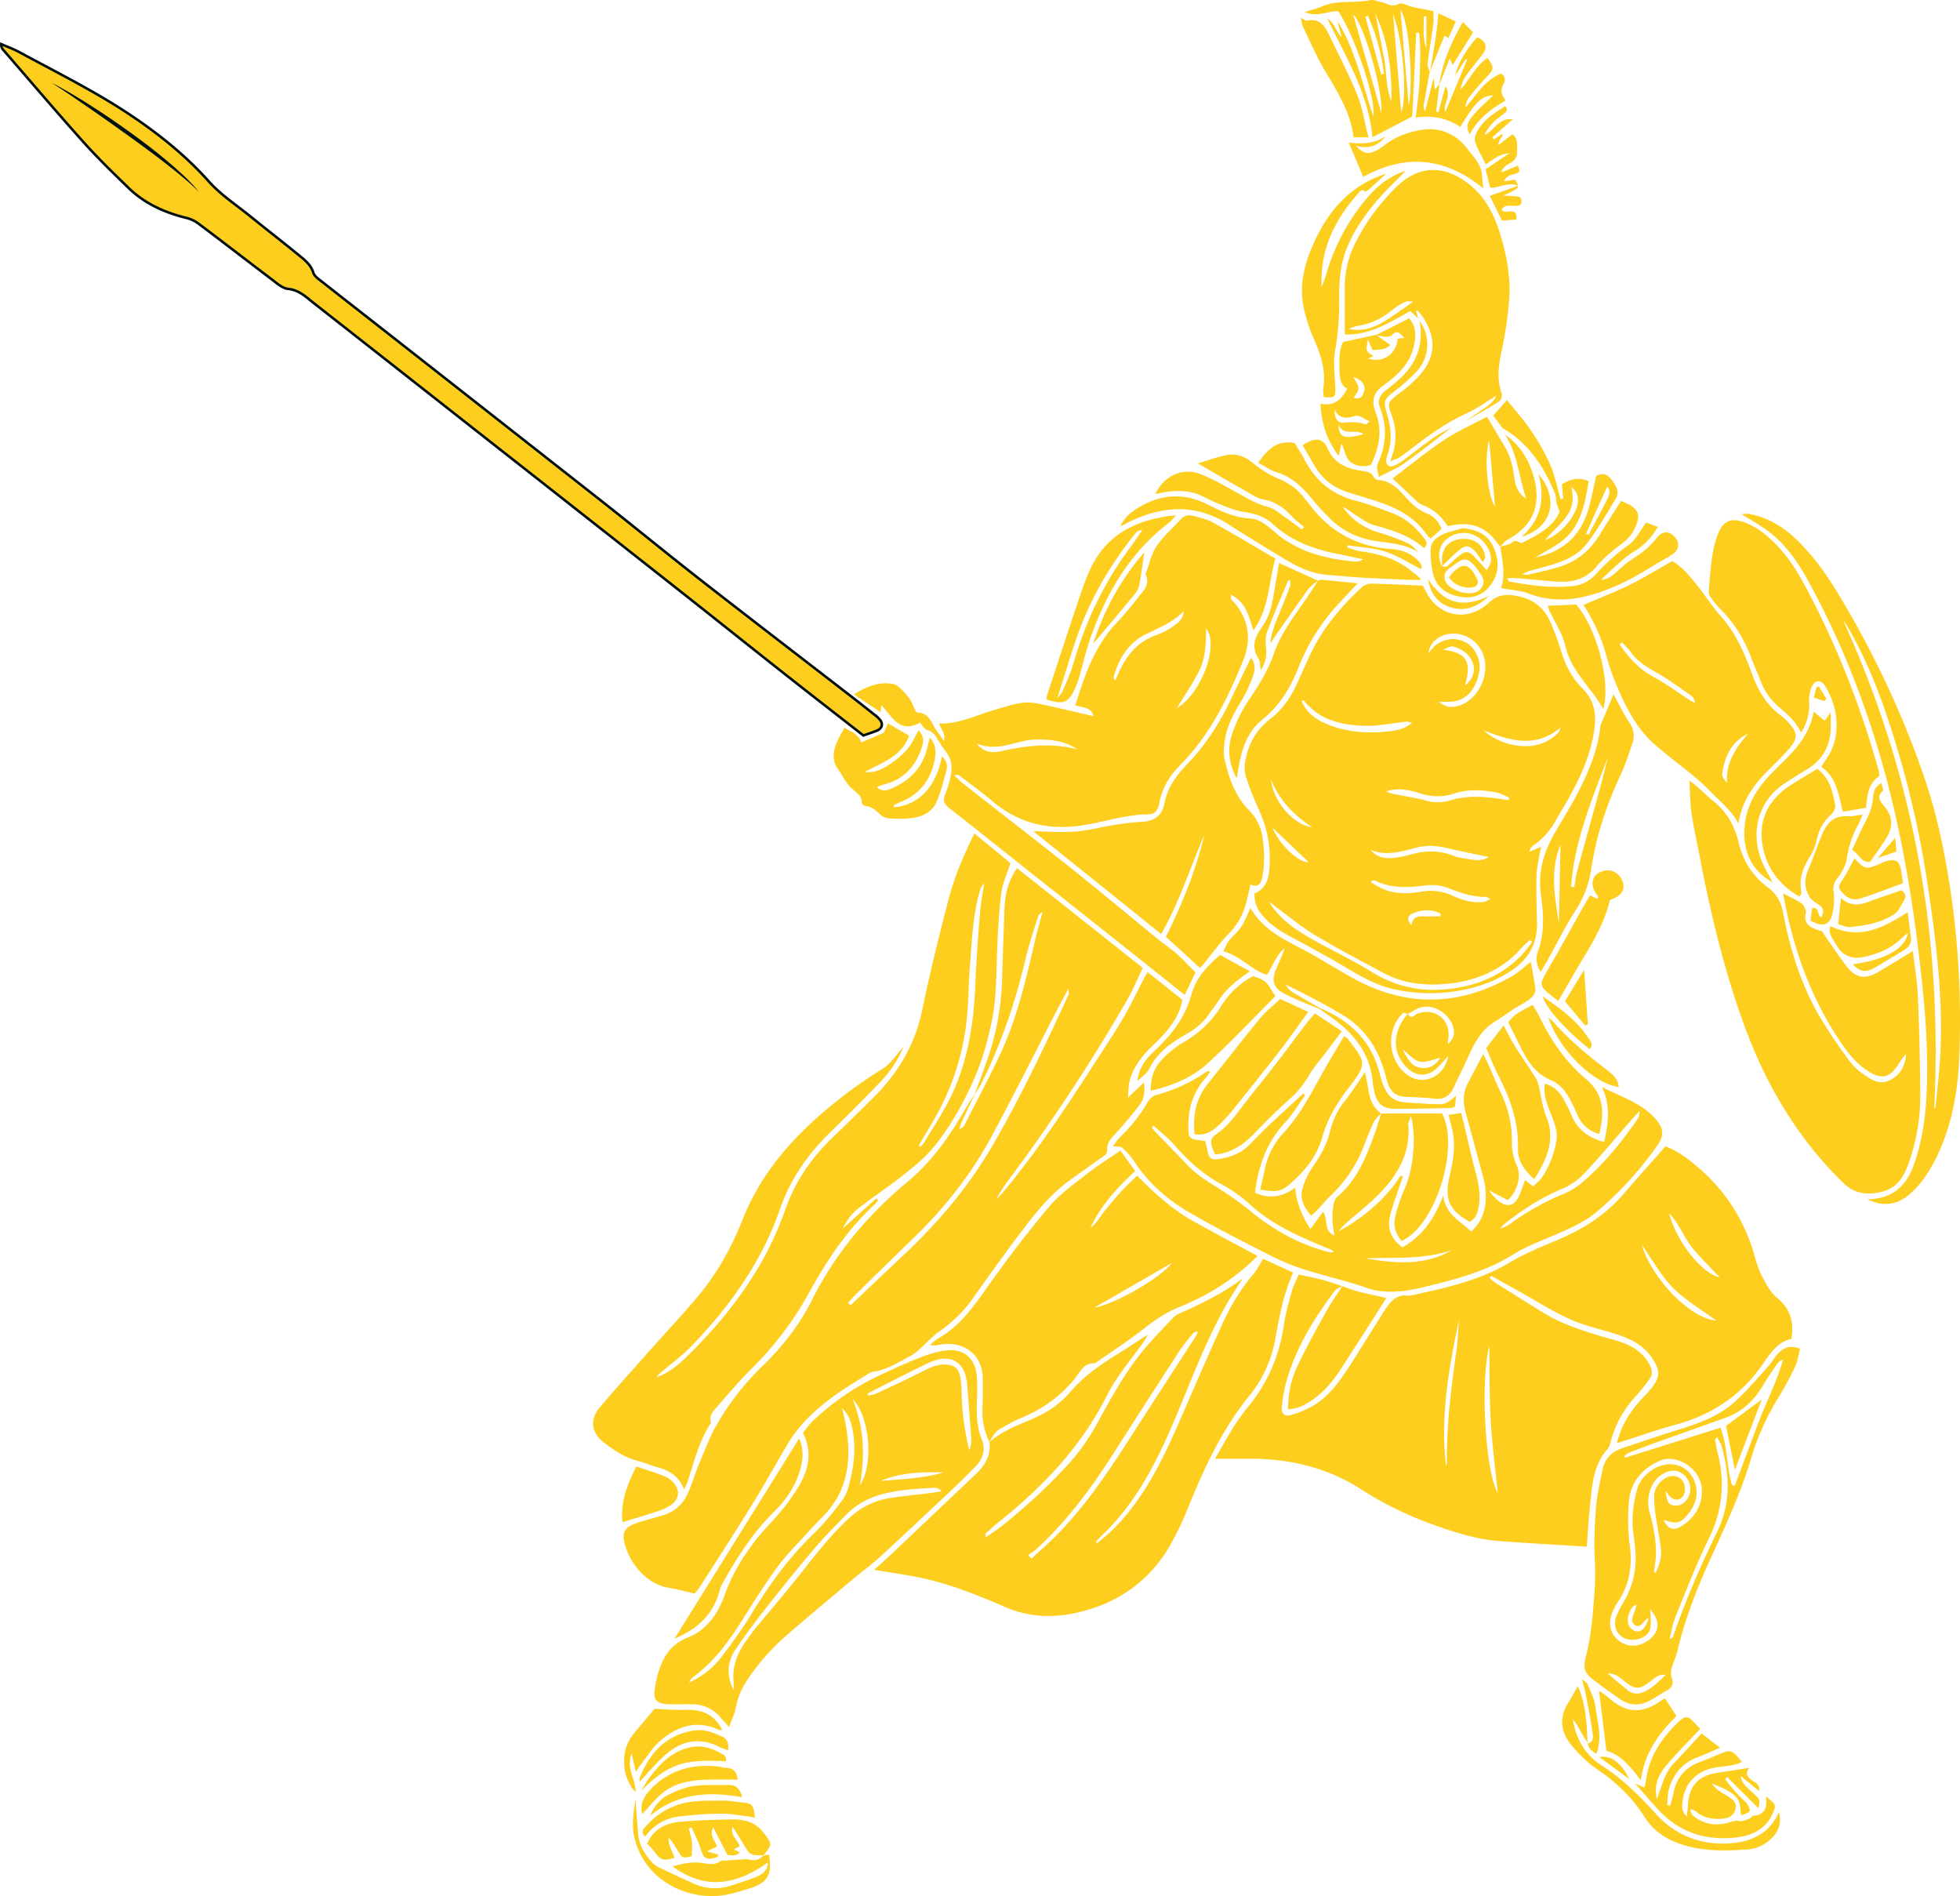 <svg xmlns="http://www.w3.org/2000/svg" viewBox="0 0 1543.58 1492.99"><defs><style>.cls-1,.cls-2{fill:#fdce1e;}.cls-2{stroke:#031010;stroke-miterlimit:10;stroke-width:2px;}.cls-3{fill:#031010;}</style></defs><title>warrior-r</title><g id="Layer_2" data-name="Layer 2"><g id="Layer_1-2" data-name="Layer 1"><path class="cls-1" d="M1057.2,1012.61c-2.07,1.28-4.75,2.1-6.11,3.92-16.68,22.33-31.25,45.83-38.48,73.12a125,125,0,0,0-3.1,17.85c-.63,5.54,1.9,8.17,7.34,6.63a73.12,73.12,0,0,0,18.28-7.84c12.82-7.92,21-20.24,29-32.64,8.91-14,17.53-28.12,26.5-42.05,4.38-6.81,9.41-13,19-11.21,27.39-5.9,54.71-11.64,79.35-26.27,11.71-7,24.47-12.24,37.08-17.52,20.31-8.5,38.44-19.82,52.87-36.75,10.53-12.36,21.43-24.41,32.71-37.22,9.56,3.55,18.13,10.07,26.25,17.07A139.8,139.8,0,0,1,1381,986.19c1.85,6.09,3.36,12.43,6.26,18,3.32,6.4,6.94,13.37,12.32,17.82,10.4,8.59,13.41,18.77,11.22,32.26-10.6,2.34-16.37,10.85-22.12,19.28-17.13,25.06-40.58,40.8-69.86,48.5-12.59,3.31-24.87,7.81-37.29,11.77l-8.12,2.55c3.18-13.55,9.77-23.77,18-33.11,3.38-3.82,7.15-7.35,10.13-11.46,6.1-8.43,5.59-13,0-21.76-6.6-10.43-16.71-15.47-27.72-19.15-12.35-4.14-25.36-6.67-37.17-12-14.18-6.36-27.4-14.88-41-22.45q-10.67-5.93-21.35-11.83l-1.12,1.67a29.41,29.41,0,0,0,3.61,3.21q18.6,11.75,37.28,23.35c17.52,10.91,37.08,16.56,56.72,22.11,11.88,3.35,22.71,8.3,28.67,20.34,2,4,2,7.33-.45,10.66a169.69,169.69,0,0,1-10.72,13.44,83,83,0,0,0-19.51,34.63c-.66,2.43-1.2,5.26-2.78,7-12,13.41-12.2,30.31-14,46.69-1.09,10.09-1.57,20.25-2.31,30.15-23.57-1.48-46.7-2.7-69.8-4.45-15.33-1.15-30-5.58-44.51-10.5-22.12-7.49-43.12-17.06-62.82-29.82-26.08-16.88-55.18-24.26-86.16-24.43-9.19,0-18.38,0-29.54,0,5.34-9.23,9.57-17,14.27-24.47a152.94,152.94,0,0,1,11.69-16.33c15.9-19.18,25-41.16,28.52-65.74,1.27-8.78,3.82-17.4,6.23-26,1.19-4.21,3.37-8.14,5.25-12.53,6.34,1.41,12.19,2.5,17.92,4,5.45,1.45,10.79,3.36,16.18,5.06Zm122.36,163c-1.91-19-4.47-38-5.56-57.08-1.11-19.59-.79-39.27-1.09-58.71C1165.85,1085.67,1169.28,1157.53,1179.56,1175.58Zm-40.77-21.7a5.19,5.19,0,0,0,.67-1.69c-.26-29.33,3.19-58.34,7.35-87.31,1.23-8.58,1.52-17.29,2.25-25.93C1141.17,1076.88,1134.17,1114.87,1138.79,1153.88ZM1292.88,980c8.55,27.9,38.63,58.25,58.76,59.85-11.7-8.66-24.33-15.86-34.13-25.84S1301,991.45,1292.88,980Zm61.42,25.81c-7-7.48-14.53-14.86-21.25-22.92s-10.13-18.64-18.48-27.54C1320.11,977.68,1340.57,1002.93,1354.3,1005.81Z"/><path class="cls-1" d="M988,703.48c9.62-4,11.24-12.15,11.81-21.15a91.76,91.76,0,0,0-8.34-44.6A258.18,258.18,0,0,1,981.32,612a26.09,26.09,0,0,1-.72-12c2.25-13.69,8.5-25.2,19.71-33.84,9-6.94,15.58-15.9,20.36-26.18,4.29-9.24,8.26-18.63,12.78-27.76,9.62-19.42,23.66-35.47,39.38-50.11a11.86,11.86,0,0,1,7.69-2.54c13.36.3,26.71,1,40,1.62,1.2,2.28,2.09,3.92,3,5.59,8.81,17.23,31.13,24.41,49.18,7.7,6.39-5.92,12.35-6.59,19.89-5.52,13.38,1.91,23.21,8.5,28.5,21.09a212.42,212.42,0,0,1,8,21.43c3.43,11.53,8.57,22.2,17.09,30.55,10.7,10.5,11.21,22.8,8.84,36.18-3.44,19.44-11.88,36.86-21.55,53.78-2.22,3.87-4.68,7.61-6.78,11.54-4.72,8.86-10.71,16.57-19.15,22.21a7,7,0,0,0-3,4.93l9.22-3.9c-.59,2.7-1.13,4.65-1.44,6.63-.84,5.32-2.16,10.65-2.25,16-.22,12.12,0,24.25.39,36.37.57,17.25-6.79,29.86-21.13,39.14-12.57,8.14-26.41,12.82-40.88,15.28a131.49,131.49,0,0,1-51.29-1.42c-13.61-3.08-25.38-9.91-37.19-16.92-12.59-7.47-25.44-14.51-38.31-21.5-9-4.88-18.14-9.43-25.21-17.07C991.53,718.07,987.59,712.37,988,703.48Zm218.63,38c-.53-.43-1.06-.86-1.58-1.3-1.29,1.09-2.67,2.07-3.86,3.26-3.13,3.16-6,6.59-9.29,9.56-14.5,13.07-32.09,19.48-51,21.52-17.57,1.89-35.06.32-51.07-8.26-18.22-9.77-36.57-19.34-54.29-30-10.85-6.49-20.62-14.78-30.86-22.28-1.83-1.34-3.58-2.79-5.36-4.19,7.79,13.37,19.94,21.58,32.6,28.89,15.68,9.07,32.26,16.65,47.63,26.2,17.48,10.86,36,15.77,56.32,14.32,25.33-1.81,47.73-10.42,65-29.83A92.84,92.84,0,0,0,1206.66,741.52Zm-73.4-188.88c5.45,4.53,9.87,4.61,14.59,3.4,16-4.09,26.14-24.53,20.24-40.73a25.1,25.1,0,0,0-26.46-16.15c-8.77,1.14-15.41,6.72-16.63,14.88,2.2-1.77,3.66-4.38,5.84-6.07,9.41-7.33,22.88-5.93,29.79,3.44,6.28,8.5,5.66,18,1.44,27.13-4,8.73-10.83,14-20.9,14.1C1139.15,552.66,1137.14,552.64,1133.26,552.64ZM1188,630.06c.2-.66.39-1.33.59-2-3.33-1.36-6.55-3.31-10-4-11-2.15-22.2-2.81-33,.69a41.73,41.73,0,0,1-27,0c-8.58-2.79-17.63-4.72-26.88-1.59a25,25,0,0,0,6.81,2.21c8.07,1.62,16.27,2.74,24.18,4.93a33.78,33.78,0,0,0,19.59-.1c12.43-3.8,25.08-3.19,37.75-1.32C1182.7,629.33,1185.35,629.69,1188,630.06Zm-107.66,63.36c-.2.45-.4.9-.61,1.35,3.46,1.89,6.76,4.17,10.39,5.6,9.49,3.75,19.6,3.4,29.22,1.75a41.26,41.26,0,0,1,25,3.37c7.61,3.43,15.57,5.65,24,4.7,1.55-.18,3-1.18,5.44-2.19-2-1-2.79-1.74-3.59-1.73-10.75.14-20.47-3.51-30.37-7.2a36.33,36.33,0,0,0-16.73-1.9c-13.78,1.79-27.21,2.59-40.16-3.7C1082.23,693.13,1081.21,693.42,1080.34,693.42Zm31.82-124.24c-2.38-.48-3.51-1-4.58-.89-11,1.11-22,3.53-33,3.23-18.11-.5-35.42-4.52-47.68-19.85-.19-.24-1.07.09-1.93.18,4.76,11.45,14.55,16.63,25.22,20.27,13.76,4.69,28.17,5.39,42.47,3.85C1098.92,575.3,1105.73,574.4,1112.16,569.18Zm60.26,105.64c-10.43-2.21-20.63-4.13-30.68-6.59-8.77-2.14-17.29-3.06-26.28-.76-11.73,3-23.6,6.88-36,1.74,5.5,6.79,12.69,7,20,6.09a93.66,93.66,0,0,0,13-2.8c10.73-2.94,21.28-2.83,31.74,1.2a31.54,31.54,0,0,0,7.35,1.95C1158.58,676.53,1165.77,679.21,1172.42,674.82Zm-4.16-99.76a50.76,50.76,0,0,0,31.22,12.44,35.88,35.88,0,0,0,27.66-10.41c1-1,1.24-2.77,1.83-4.18C1208.89,589.66,1188.73,583,1168.26,575.06Zm-31.86-63.49c15.68,2.24,23.62,6.21,17.38,28.06,8.33-6.21,9.49-16.17,2-24.24-2.81-3-7.18-5.16-11.23-6.29C1142.25,508.45,1139.15,510.65,1136.4,511.57ZM1001.12,614.05c1.22,16.37,17.28,35.51,32.23,37.34C1018.27,641.34,1007.39,629.62,1001.12,614.05Zm.87,37.56c6.51,14.86,21.39,28,28.55,27.16Zm109.68,76.93c.72-6.62,4.89-7.09,9.43-7s8.92,0,13.38,0l0-2.17c-7.23-3.66-14.78-3.22-22.12,0C1108.69,720.93,1107.47,724.05,1111.67,728.54Z"/><path class="cls-1" d="M767.57,861.66c3.51-9.54,7.23-19,10.47-28.62a209.53,209.53,0,0,0,11.16-61.73c.49-18.5,1.2-37,1.85-55.48.46-13,3.53-23.26,9.94-32.23l99,78.54c-4.44,9.17-7.91,17.7-12.5,25.58A1436.36,1436.36,0,0,1,799,922.82c-5.09,6.86-10.29,13.63-14.39,21.53,1.81-1.87,3.76-3.63,5.42-5.62,25.53-30.71,47.68-63.82,69.27-97.33,8.28-12.86,16.86-25.55,24.66-38.7,6-10.1,11-20.81,16.44-31.24.85-1.64,1.82-3.22,3.39-6l27.38,21.79c-1.9,11.16-7.89,19.65-14.87,27.5-4,4.53-8.69,8.46-12.79,12.92-6.52,7.11-12,14.94-14.13,24.57-.7,3.2-.62,6.56-1.08,12.1l12.6-12c1.06,7.21.11,13-3.58,17.88-5.57,7.33-11.57,14.35-17.71,21.22-3.64,4.08-8,7.76-7.64,13.76.22,4.26-3.16,5.27-5.52,7-8.44,6.27-17.21,12.1-25.61,18.41-16.54,12.43-28.76,28.88-41,45.2-11.46,15.28-22.57,30.83-33.61,46.42a101.63,101.63,0,0,1-25.58,25.5c-6.2,4.27-11.29,10.12-17,15.14a34.85,34.85,0,0,1-6.82,5c-9.58,4.94-18.72,11-29.79,12.41a7.08,7.08,0,0,0-2.63,1.12c-24.53,15-49,30.19-64.22,55.89-9.58,16.17-18.71,32.62-28.57,48.61-13.38,21.69-27.27,43.07-41,64.55a46.59,46.59,0,0,1-3.55,4.34c-7.09-1.59-13.82-3.43-20.66-4.58-19-3.21-32.32-22.12-35.11-37.56-.94-5.24,1-9.31,6-11.7a85.62,85.62,0,0,1,11.71-4c4.25-1.32,8.56-2.44,12.83-3.7a30.59,30.59,0,0,0,19.67-17c3.61-7.76,5.92-16.12,9.23-24,4.28-10.23,8.17-20.77,13.71-30.31a206.88,206.88,0,0,1,35.6-45.88c16-15.3,29.62-32.85,39.45-52.48,18.36-36.66,44-67,75.21-93,19-15.76,32.83-35.41,45-56.54,2.5-4.36,5.39-8.49,8.1-12.72-3.64,7.73-7.32,15.44-10.89,23.2a29.57,29.57,0,0,0-1.28,4.54,7.71,7.71,0,0,0,4.31-4c9.63-19,19.82-37.71,28.69-57,13.16-28.73,20-59.48,27.09-90.11,1.54-6.67,3.57-13.23,5.37-19.83a7,7,0,0,0-3.78,4.21c-3.34,10.91-7.08,21.74-9.68,32.83-8,34.17-19.26,67.14-35,98.52A88,88,0,0,1,767.57,861.66ZM667.81,1026l2.13,1.72c13.4-12.69,26.71-25.47,40.2-38.06,27.43-25.58,51.63-53.75,70.66-86.24,22.75-38.83,41.91-79.45,60.74-120.25.33-.72,0-1.72,0-4.88-4.11,7.73-7.27,13.54-10.31,19.42C814.44,830.23,798.1,863,780.7,895.26c-16,29.64-36.78,55.85-61,79.34q-23,22.33-45.87,44.81C671.74,1021.5,669.82,1023.79,667.81,1026Z"/><path class="cls-1" d="M779,1135.59c9.6-8.12,21-12.87,32.44-17.6,11.91-4.91,22.86-11.83,31.2-21.65,10.74-12.66,24-21.83,37.86-30.36,7.3-4.47,14.4-9.27,23.53-15.17-1.69,3-2.25,4.18-3,5.26-9.81,14.11-21.46,27.29-29.1,42.49-20.42,40.63-50.66,72.3-85.66,100.17-3.49,2.77-6.76,5.81-10.06,8.8-.29.26,0,1.11,0,3.1,5.1-3.63,9.74-6.59,14-10A460.31,460.31,0,0,0,840,1154.48a168.66,168.66,0,0,0,23.86-33.25c11.79-21.54,23.47-43.17,39.75-61.8,6.71-7.67,13.83-15,20.88-22.37a14.53,14.53,0,0,1,4.74-3c17.26-7.47,33.94-15.93,49.37-27.26-3.18,5-6.48,10-9.54,15-14.18,23.57-24.57,48.91-34.95,74.27-9.78,23.88-19.51,47.77-32.72,70.06-9.66,16.28-21,31.19-34.88,44.13a35.33,35.33,0,0,0-3.12,3.56c-.11.13.08.52.27,1.49a137.18,137.18,0,0,0,25.13-24.65c18.2-22.59,30.18-48.64,41.65-75,10.8-24.8,21.46-49.67,32.73-74.25a166.92,166.92,0,0,1,23.79-38c3-3.55,5.07-7.87,7.79-12.18l23.66,10.84c-7.5,16.47-10.78,34.13-14,51.82a97.63,97.63,0,0,1-20.26,44.87c-21.44,26.33-35.5,56.51-48.15,87.61a236.43,236.43,0,0,1-15.27,31.8c-17.11,28.79-43.1,45.71-75.5,52.3-18,3.66-36,2.51-53.44-5-22.78-9.85-45.84-19.14-70.38-23.85-10.6-2-21.3-3.54-33-5.46,4.32-3.91,8.24-7.33,12-10.91q34.41-32.55,68.76-65.18c7-6.69,11.25-14.6,10.06-24.68Zm30.72,88.78,2.56,3c6.87-6.41,14-12.55,20.56-19.26,20.59-21.06,37.3-45.12,53.2-69.79q27.95-43.33,56-86.57a16.62,16.62,0,0,0,1.22-3.18,5.06,5.06,0,0,0-4.15,1.8c-3.56,4.49-7.29,8.89-10.41,13.68-16.82,25.89-33.64,51.79-50.16,77.89-18.13,28.63-38,55.84-63.24,78.7A44.12,44.12,0,0,1,809.74,1224.37Z"/><path class="cls-1" d="M538.77,1172.75c-3.89-9.76-10.92-14.64-20.07-17.11-5.53-1.49-10.82-3.87-16.36-5.27-10.17-2.58-18.61-8.27-26.72-14.45-9.8-7.48-11.42-18-3.56-27.35,13.36-15.85,27.31-31.19,41.07-46.7,12.27-13.84,25-27.29,36.83-41.51,15-18,26.31-38.37,34.93-60.17,13.49-34.12,36.3-61.21,63.84-84.69A360.44,360.44,0,0,1,695,841.66c6.24-3.8,10.53-10.81,16.49-17.2a90.13,90.13,0,0,1-18.33,27.66c-12.79,13.37-25.95,26.39-39.18,39.33-17.59,17.21-31.48,36.82-39.55,60.2-14.46,41.89-39.56,76.91-70,108.42-6.83,7.08-14.87,13-22.38,19.4a32,32,0,0,0-5.26,5c9.6-3.06,17.07-9.41,24-16.17,34-33.12,61.77-70.45,77.62-115.72,7.75-22.16,20.55-40.88,37.43-57,10.84-10.38,21.48-21,32.16-31.5,19.54-19.27,32.69-41.85,38.35-69.1,6-29,13.1-57.73,20.54-86.36,4.63-17.84,11.85-34.86,20.51-52.33,10,8.19,19.46,16,28.39,23.31-2.72,8.54-6.27,15.91-7.25,23.6C786.7,718,785.9,733,785.31,747.92c-.74,18.78-.37,37.58-4.25,56.17-3.2,15.33-7.26,30.32-13.53,44.67-8.58,19.65-19,38.37-32.57,54.92-7,8.51-16,15.53-24.65,22.42-11.47,9.09-23.81,17.09-35.28,26.18-4.8,3.81-8.33,9.24-11.24,15l26.29-23.61,1.46,1.37a24.73,24.73,0,0,1-2.52,3.19c-21.91,20.11-38,44.5-52.24,70.34a257.62,257.62,0,0,1-44.25,58.53c-9.49,9.44-18.31,19.59-27,29.75-3.1,3.61-7.57,7.14-5.64,13.18.13.43-.47,1.14-.8,1.67-8.84,13.92-12.55,29.84-17.63,45.22A61.42,61.42,0,0,1,538.77,1172.75Zm184.89-270.9,1,1.22a20.29,20.29,0,0,0,3.11-3.33c7.71-13.16,16.46-25.87,22.72-39.7,12.08-26.69,16.4-55.27,17.6-84.44.77-18.75,2.15-37.49,3.63-56.21.62-8,2.19-15.84,3.32-23.76a12.44,12.44,0,0,0-3.35,6c-5.72,19.42-6.25,39.54-7.87,59.49-1,12.37-1,24.83-2.06,37.19a198.49,198.49,0,0,1-23.23,78.07C733.8,885,728.62,893.35,723.66,901.85Z"/><path class="cls-1" d="M724.46,569.05c-16.21,8.85-21.68-4.87-30.42-13.69-.18,2.31-.27,3.38-.43,5.5l-21.15-14.15c10.19-6.24,20.19-10.25,30.94-8.06,4.54.93,8.41,6.34,12,10.24,2.07,2.25,2.94,5.6,4.44,8.4.74,1.38,1.67,3.79,2.53,3.79,10.32.08,11.34,9.67,16.08,15.39,1.57,1.89,2.82,4,4.89,7.08,1.68-6-2.38-9.17-3.74-13.79,14.84.41,27.57-5.86,40.88-9.94,7.29-2.22,14.6-4.56,22.06-6a37.94,37.94,0,0,1,14.25.07c14.89,3,29.66,6.65,44.71,10.1-2.84-5.83-3-5.92-14.68-8.5,7.31-23.43,15-46.49,32.41-64.86,5.92-6.23,11.4-12.92,16.7-19.7,4.21-5.38,10.19-10.46,6.22-18.68,2.76-7.41,4.32-15.6,8.57-22,5.18-7.83,12.67-14.13,19-21.2,3.26-3.61,7.18-3.85,11.36-2.57,4.86,1.49,10,2.59,14.36,5,16.38,9.15,32.49,18.77,49,28.37-5.54,19.11-4.72,39.27-17.37,56.45-3.57-11.07-5.71-22.14-17.84-28,.29,2.12.09,3.25.55,3.73,13.54,13.86,16.25,30.76,9.41,47.68-12.2,30.16-26.53,59.42-50,83-8.29,8.32-14.06,18.05-16.2,29.72-.9,4.88-3.22,8.74-8.51,8.78-20.58.15-39.84,8-60.21,9.66-23.92,1.9-44.57-4.61-62.77-20.1-8.25-7-17.11-13.3-25.72-19.88-.93-.71-2-1.16-4.29-.41,2.37,2.21,4.58,4.61,7.12,6.6,28.85,22.64,57.9,45,86.58,67.89,22.94,18.29,45.42,37.16,68.15,55.71,4.19,3.42,8.84,6.32,12.85,9.92,5.38,4.84,10.34,10.14,15.31,15.06L933,783.43c-19.16-15.27-38-30.36-57-45.38Q845.72,714,815.31,690C792.62,672,770,653.86,747.22,636c-4-3.15-4.76-6-2.82-10.58a88.06,88.06,0,0,0,4.15-13.7c1.82-7.5.9-14.53-4.25-20.7a61,61,0,0,1-4.31-6.31c-2.52-4-4.27-8.32-9.7-9.85C727.94,574.24,726.32,571,724.46,569.05ZM848.38,590c-10.33-6.92-21.65-7.94-33.45-7.6-14.82.42-28.61,10.08-45.81,3.11,6.43,7.62,13.16,7.33,19.14,6C808.23,587,828.1,584.79,848.38,590Zm83.77-108.74c-8.46,9-19.52,13-30,18.29-13.61,6.83-20.88,19-25.08,33.23-.22.75.33,1.72.54,2.64.53-.26,1-.33,1.07-.56.95-2,1.82-4,2.74-6.05,6.18-13.53,15.18-24,29.84-28.95a57,57,0,0,0,13.37-7.19C928.45,490.07,932,486.87,932.15,481.24Zm-5.23,76.22c18.94-10.93,33.59-49.7,22.89-62.61-.1,12-.34,23.61-5.67,33.93C939,538.71,932.67,548,926.92,557.46Z"/><path class="cls-1" d="M1087.58,876.8h48.08c14.23,26.28-5.09,88.58-31.82,100.35-4.85-5.56-6.8-12.17-5-19.26a132.84,132.84,0,0,1,7.28-21.6c6.48-14.6,9.71-38.78,5.1-57.55-1,2.66-1.61,4.12-2.08,5.62a5.25,5.25,0,0,0,0,1.9c1.69,21.42-8.1,38.25-22.11,52.93-7.67,8-16.57,14.92-24.94,22.3-2.77,2.44-5.6,4.82-7.68,8,19.49-10.9,36.4-24.73,48.66-43.82l1.72.84c-1.22,3.56-2.5,7.11-3.65,10.69-2.33,7.23-5.31,14.35-6.7,21.76-1.81,9.73,1.82,17,10,23.28,15.74-8.79,25.29-22.67,32.19-40.87,1.71,15,13.4,20,22,28.38,10.4-9.43,12.22-21,11.21-33.45a48.74,48.74,0,0,0-1.52-8.46c-4.6-17.2-9.29-34.38-14-51.56-2.14-7.9-2.37-15.67,1.58-23.16,3.82-7.25,7.63-14.5,12.19-23.18,1.82,3.66,3,5.74,3.91,7.9,3.36,7.57,6.48,15.25,10,22.72a85.61,85.61,0,0,1,8.7,38.79,41.81,41.81,0,0,0,3.89,18.5c3.73,8.12.58,20.12-7.12,27.16l-14.84-7.69c4.06,5.84,8.48,9.69,12.05,11,4.21,1.5,8.19,0,10.89-5.17,2.18-4.13,3.49-8.73,5.48-13.89l6.35,5c2.58-2.63,5.4-4.76,7.27-7.54a73.29,73.29,0,0,0,11-28.3c1.27-7.18-1.36-13.85-3.91-20.4-3-7.7-6.49-15.27-5.14-24.7,7.11,1.86,11.49,6.51,14.8,12.29a122.47,122.47,0,0,1,6.29,12.87c4.76,11.15,13.43,17.37,25.6,20.79,3.31-14.37,5.31-28.22-1.63-43.29,14.82,7.71,30.14,12.07,41.25,24.12,7.19,7.8,8.2,13.49,2.16,22.07a276,276,0,0,1-46.94,51.5c-10.53,9-23.28,14.28-35.93,19.68-10.23,4.36-20.79,8.4-30.16,14.26-22.34,14-47.31,20.26-72.37,26.26-14.34,3.42-29.4,5.13-43.52.2-16.52-5.77-33.57-9.46-50.14-14.82a186,186,0,0,1-27.25-11.48c-21.25-10.88-42.61-21.65-63.18-33.72-17.15-10.06-31.85-23.35-42.91-40.28a49.81,49.81,0,0,0-8.87-9.93c-1.33-1.16-4-.77-7.32-1.27,1.9-2.47,3.43-5.15,5.58-7.17a123.13,123.13,0,0,0,21.84-27.71c1.33-2.24,3.78-4.67,6.17-5.31a127.91,127.91,0,0,0,40.54-18.78c.37-.26,1.12,0,2.5.12a45.63,45.63,0,0,1-3.23,4.62c-10.14,11.24-14.46,24.49-14,39.5.25,8.37.63,8.94,9.12,10.06,1.24.17,2.47.36,4.2.62l1.88,8.29c1.17,5.22,2.72,6.57,7.77,5.93,9-1.15,17.44-4,24.17-10.42,5.53-5.29,10.69-11,16.25-16.23,8.93-8.44,18-16.67,27.09-25l1.48,1.28c-5.15,7.13-9.63,14.89-15.59,21.27-14.6,15.63-21.33,34.35-23.85,55.47,11.07,5.19,21.44,3.55,31.52-3.88,1.16,11.83,5.17,21.89,12.08,32.55l9.88-13.58c4.39,5.72,0,14.81,9.06,18.73-.62-4.44-1.39-8-1.53-11.48a56.16,56.16,0,0,1,.54-11.45c.44-2.66,1.23-6,3.11-7.58,15.37-12.85,22.56-30.51,29.12-48.56,2.06-5.68,3.74-11.5,5.6-17.25Zm-179.09,9.53-1.4,1.38a27.57,27.57,0,0,0,2,2.66c8.39,8.73,16.89,17.34,25.18,26.16,6.61,7,14.36,12.35,22.57,17.4a275.58,275.58,0,0,1,29.47,20.91c18.05,14.67,38,25.38,60.52,31.15.9.23,1.94-.06,3.87-.16a20.22,20.22,0,0,0-2.46-1.84c-1.75-.74-3.56-1.35-5.32-2.09-20.51-8.68-40.85-17.54-57.74-32.79A111.16,111.16,0,0,0,962.83,933c-15-7.88-27-18.91-38-31.43C919.93,896,914,891.39,908.49,886.33Zm382.69-11.6c-3.67,4.13-5.88,6.59-8.06,9.08-11.93,13.62-23.51,27.57-35.94,40.72a51,51,0,0,1-17.12,11.7c-16.65,6.9-31.41,16.63-45.41,27.71a32.64,32.64,0,0,0-3.21,3.33,20.77,20.77,0,0,0,8.09-3.73,199.09,199.09,0,0,1,42.33-23.64,56.67,56.67,0,0,0,15.18-9.68c17-14.58,30.94-31.94,43.48-50.43C1291,879.16,1290.77,878.11,1291.18,874.73ZM1075.3,990.82c23.45,4.1,46.59,6.06,68.34-6.51C1121.3,992,1098.13,990,1075.3,990.82Z"/><path class="cls-1" d="M1501,829.89a69.38,69.38,0,0,0-4.35,5.68c-7.54,12.59-14,17.21-30.19,4.45-6.62-5.21-12.09-12.31-16.87-19.37-20.79-30.73-34.09-64.69-42.06-100.82-1.15-5.17-2.12-10.39-3.32-16.36,5.47,2.9,10.48,5,14.72,8.08,1.93,1.41,3.7,5.19,3.21,7.37-2,8.71,3.46,11.31,9.84,13.51,1.5.51,3,.89,2.84.84,6.83,9.79,12.54,18.56,18.86,26.87,7.9,10.39,15.13,11.48,26.48,4.69,8.44-5.05,16.83-10.19,26.29-15.93,1.49,12.75,3.55,24.29,4,35.89q1.61,38.69,1.84,77.43a156.67,156.67,0,0,1-9.36,54.34c-3.72,10.27-9.21,19.08-20.77,21.83-11.36,2.71-21.47,1.94-30.76-7.15-35.36-34.58-59.92-75.78-77-121.84-16.07-43.43-26.83-88.26-35.55-133.64-2.28-11.87-4.94-23.68-6.73-35.62-1.17-7.82-1.07-15.82-1.66-25.6,3,2.42,4.63,3.59,6.12,4.9,4.29,3.78,8.37,7.84,12.84,11.4,10.44,8.32,16.7,19.56,19.66,32,3.58,15.1,11.09,27,23.3,36,6.76,5,10.27,11.46,11.88,19.83,5.35,28,13.58,55.14,27.76,80A382.39,382.39,0,0,0,1457,836c3.68,5,9.09,9,14.36,12.44,8.27,5.45,14.8,4.75,21.93-1.11C1497.79,843.59,1501,837,1501,829.89Z"/><path class="cls-1" d="M574.19,1359.89c-2.92-3.26-4.61-5-6.13-6.88a28.73,28.73,0,0,0-22.36-11c-6.69-.22-13.41.24-20.09-.12-8.82-.49-11.34-3.83-9.9-12.32a104.67,104.67,0,0,1,2.07-10.29c3.67-13.35,9.72-24.29,23.88-29.85,15.19-6,23.81-18.87,29.13-33.73,5.66-15.81,14.21-29.9,24.37-43,6.43-8.3,14.14-15.59,20.72-23.78a145.08,145.08,0,0,0,14.61-21.13c6.84-12.54,8.8-25.82,1.85-39.52,2.47-3,4.6-6.28,7.32-8.89a198.48,198.48,0,0,1,52.44-36.12c10.63-5,21.31-10,32.29-14.23,7.33-2.79,15.15-5.36,22.88-5.81,12.84-.75,20.92,7.31,22,20.13a128,128,0,0,1,.22,15.3c-.41,11.8-.89,23.57,3.69,34.85,3.44,8.47.73,15.57-5.36,21.71-5.39,5.43-10.77,10.87-16.34,16.12-19.27,18.14-38.49,36.33-58,54.22-7.27,6.67-15.31,12.49-22.87,18.84-17.31,14.55-34.67,29-51.76,43.84a173.66,173.66,0,0,0-30.2,34.42,56.06,56.06,0,0,0-9.11,21.84C578.68,1349.22,576.37,1353.75,574.19,1359.89Zm89-251c1,4.54,2.17,9,3,13.62,4.44,26.18,2.14,50.72-17.54,71-4.44,4.57-8.9,9.14-13.17,13.87-7.89,8.75-16.36,17.09-23.28,26.56-9.94,13.59-18.92,27.92-27.92,42.18-10.78,17.08-22.65,33.11-39.27,45.07-.66.48-1,1.45-2.34,3.58a65.63,65.63,0,0,0,26-20.64c8-10.65,16-21.46,22.9-32.86,14.09-23.28,29.9-45.07,49.62-64a177.25,177.25,0,0,0,16.45-18.6c3.9-5,8.42-10.21,10.07-16.06,3.87-13.75,6.45-27.94,4.42-42.4C671,1122.51,669.62,1114.79,663.24,1108.91Zm-85.41,222a61.05,61.05,0,0,0,0-6.63c-1.41-12.88,3.49-23.68,10.9-33.69,1.9-2.56,3.66-5.23,5.68-7.69,12.17-14.75,24.69-29.22,36.51-44.24s23.59-30.11,37.74-43.13c9.18-8.44,19.76-14,32-15.87,10.67-1.65,21.44-2.67,32.16-4,3-.37,5.89-.92,8.83-1.4-2.11-2.18-4.14-2.87-6.11-2.74-8.58.53-17.2.91-25.7,2.08-16,2.2-31.23,6.73-43,18.77-8.66,8.88-17.48,17.67-25.51,27.11-13,15.29-25.59,30.93-38,46.7-8.45,10.75-16.67,21.72-24.28,33.06C572.43,1309.16,572.22,1320.12,577.83,1330.94ZM683.1,1097.43l.62,1.52c2-.49,4.23-.66,6.09-1.52,11.52-5.34,23.05-10.67,34.39-16.36,6.58-3.29,12.93-7,20.61-6.61,6.63.31,10,2.93,11.33,9.34a60,60,0,0,1,1.14,11.36,197.65,197.65,0,0,0,6.16,46.79,24.08,24.08,0,0,0,1.41-9.75c-.93-14-2.06-27.92-3.15-41.87a47.74,47.74,0,0,0-.7-4.73c-2.21-12.16-10.93-18.11-22.87-14.91-5.15,1.38-10,4-14.85,6.36-11.12,5.47-22.14,11.14-33.2,16.74C687.74,1095,685.43,1096.22,683.1,1097.43Zm-6,72.28c10.94-15.83,8.22-53.87-5.61-68C680.81,1124.88,681.28,1147,677.11,1169.71Zm66.07-10.32c-16.86-.4-33.67,0-49.57,6.7C710.23,1164.71,727,1164.16,743.18,1159.39Z"/><path class="cls-1" d="M779.25,1135.41a54.28,54.28,0,0,1-5.52-26.6c.36-7.64.27-15.31.27-23,0-17.41-13-30.63-34.43-26.87-2.12.37-4.22.88-7.12,0,2-1.63,3.88-3.59,6.12-4.85,16.69-9.35,27.4-24.12,38.18-39.42,15.76-22.38,32.42-44.22,50.07-65.13,8.49-10.07,19.89-17.79,30.39-26.05,7.75-6.09,16.17-11.33,25.15-17.53L894,922.08c-14.39,13.37-27,27.16-35.17,44.56,4.94-3.21,7.38-8.65,11-13,4.12-4.87,8.05-9.9,12.35-14.6,4-4.4,8.44-8.46,13.32-13.31,14.09,14.32,28.31,27,45.11,36.36,16.39,9.09,33,17.84,49.74,26.89-17.86,18-38.55,30.88-61.43,40.13-10.2,4.13-19,10-27.6,16.74-12.48,9.84-25.91,18.48-38.94,27.63-9.17-.57-11.91,7.22-16.41,12.67a103.22,103.22,0,0,1-39.52,29.39,132,132,0,0,0-20.25,10.57c-3.13,2.06-4.87,6.25-7.24,9.47Zm82.46-105.66c17-3.07,52.87-23.87,61.11-35.22Z"/><path class="cls-2" d="M690.44,575.4c-2.93,1.14-5.92,2.12-10.46,3.73-20-15.62-40.43-31.42-60.71-47.41-29.29-23.09-58.41-46.39-87.7-69.47q-78.15-61.59-156.41-123Q311.26,289,247.3,238.82c-6.13-4.8-11.6-10.43-20.45-11.35-4.56-.47-9-4.58-13-7.62-19.34-14.6-38.48-29.46-57.84-44a26.24,26.24,0,0,0-9.29-4.27c-17-4.19-32.62-11.18-45.32-23.45C89.25,136.36,77.1,124.55,65.84,112,44.35,88,23.49,63.42,2.38,39.08A5.89,5.89,0,0,1,1,34.73c4.78,2.11,9.74,3.9,14.32,6.38C45.85,57.66,77,73,105.84,92.67c21.44,14.64,41.27,30.76,58.65,50.25,9.22,10.34,21.23,18.21,32.12,27,13.14,10.64,26.51,21,39.6,31.69,4.37,3.58,8.67,7.17,10.58,13.18.93,2.92,4.47,5.2,7.18,7.34,20.79,16.38,41.68,32.63,62.52,49q78.67,61.69,157.31,123.45c25.55,20.12,50.68,40.77,76.31,60.79,38.69,30.22,77.66,60.09,116.51,90.12q11,8.49,21.83,17.1a24,24,0,0,1,4.85,4.57C695.67,570.49,694.4,573.86,690.44,575.4Z"/><path class="cls-1" d="M1116.87,250.69l-6.18-5.7c-16.36,8.67-31.76,19.25-51.63,18.33,0-13.09,0-25.47,0-37.84a77.92,77.92,0,0,1,9.54-36.55,163.5,163.5,0,0,1,32-42.56c19.27-18.29,40.34-15,58.12.1,11.08,9.41,17.63,21.9,21.92,35.27,5.55,17.29,9.17,35.24,7.95,53.5a297.25,297.25,0,0,1-5.89,40.55c-2.31,11.08-4.14,21.9-.4,32.85,1.29,3.79-.06,6.52-2.86,8.25-8.34,5.15-16.93,9.92-25.42,14.84,4.15-2.84,8.3-5.69,12.46-8.51,4.55-3.1,9.35-6,12.15-11.75-8,4.85-14.94,10-22.62,13.51-15.77,7.22-29.83,16.91-43.39,27.51-3.51,2.73-7.09,5.4-10.8,7.86-1.57,1-3.55,1.49-7.06,2.89,5.61-13.39,5.44-25.12,1-36.9-3.28-8.75-2.5-10,5-15.7A120.4,120.4,0,0,0,1116.66,297c14.09-15.18,15.09-30.38,3.68-47.69a45.71,45.71,0,0,0-4.32-5l-.76.89Zm-3.8-13.22c-2.83,0-4.7-.53-6,.1a46,46,0,0,0-9.73,5.82c-8.18,6.91-17.27,11.56-27.92,13.18-2.48.37-4.83,1.58-7.23,2.41,10.21,2.35,19.12-.67,27.29-5.51C1097.2,248.9,1104.38,243.42,1113.07,237.47Z"/><path class="cls-1" d="M1369.17,648.5c-5.49-10.24-14-16.86-21.49-24.63-14-14.55-31-25.42-45.8-38.87-13.29-12.06-21.19-27.74-28.14-43.87a187.49,187.49,0,0,1-8.51-24.26A140.13,140.13,0,0,0,1247,476.32c12.29-5.26,24.32-9.81,35.8-15.47,11.66-5.75,22.77-12.61,34.28-19.06,8,4.76,13.33,11.54,18.7,18.13,6.82,8.37,12.61,17.61,19.75,25.67,11.92,13.46,18.61,29.57,24.64,46,4.74,12.91,11.53,24,22.81,32.18a32.84,32.84,0,0,1,4.26,3.83c9,9.38,9.21,13.72.65,23.22q-6.07,6.75-12.63,13.06C1382.44,616.23,1371.75,629.76,1369.17,648.5Zm-92-142.68-1.62,1.62c7,10.14,14.89,19.14,26.18,25.27,10.28,5.59,19.76,12.64,29.61,19a39.21,39.21,0,0,0,3.59,1.85c-.47-2.78-1.56-4.77-3.22-5.92-8.85-6.14-17.56-12.57-26.89-17.91-7.81-4.48-15.42-8.77-20.64-16.44C1282.32,510.51,1279.57,508.3,1277.21,505.82Zm99.26,72.07c-10.23,4.67-16.9,14.41-19.37,27-1.25,6.42-1.25,6.42,3.05,11.53C1359,600.56,1367,589.05,1376.47,577.89Z"/><path class="cls-1" d="M1417.58,1062c-1.31,5-1.87,9.82-3.8,14a224.75,224.75,0,0,1-12.19,22.68c-9.37,15.28-17.06,31.24-22.13,48.48-8.39,28.48-21,55.26-33.27,82.2-10.27,22.64-19.22,45.75-25,70a59.12,59.12,0,0,1-2.6,8.16c-1.89,4.74-3.74,9.22-1.76,14.63,1.26,3.45,0,6.77-3.82,8.8-4.76,2.57-9.18,5.76-14,8.29-8,4.23-16,3.8-23.42-1.47-7.28-5.14-14.56-10.29-21.62-15.73-6.8-5.24-7.08-9.59-4.9-18.31a191.92,191.92,0,0,0,5-30c1.29-14.88,2.86-29.92,1.94-44.75-.83-13.44-.13-26.71.75-40,.7-10.7,3.18-21.31,5.36-31.87,1.75-8.42,7.08-14,15.37-16.75,12.68-4.16,25.27-8.61,38-12.58,17.68-5.51,35.65-10.79,49.85-23.17,9.77-8.51,18.09-18.72,26.88-28.33,2.78-3,4.75-6.82,7.51-9.9C1404,1061.65,1409,1058.62,1417.58,1062Zm-53.51,107.51,2.13.37q9.25-24.69,18.5-49.38c6.27-16.66,14.67-32.51,19.49-49.89a8.94,8.94,0,0,0-4.59,3.3c-3.79,5.51-7.68,11-11,16.74-7,12-16.56,21-29.7,25.73-16.41,5.95-32.9,11.69-49.33,17.59q-13.44,4.82-26.77,9.93c-1.38.54-2.45,1.9-3.66,2.88l.71,1.07,75-23.6C1360.7,1138.75,1359.53,1154.8,1364.07,1169.54Zm-53.85,27.23c2.92,7,7.42,9,13.61,5.25,10.19-6.19,16.29-15.49,16.5-27.48.33-18.36-20.37-30-33.09-24.34-14,6.26-22.88,16.57-24.32,31.63a157.65,157.65,0,0,0,.61,35.21c2.18,16.63-.45,31.59-10,45.42a39.55,39.55,0,0,0-4.24,8.51c-3.67,10,.57,19.36,10,23.51,9.94,4.37,21-2.32,24.61-9.19,2.87-5.46,1.61-11.37-4.37-18,.25,4.16.65,7.15.54,10.13-.1,2.47-.2,5.24-1.33,7.31-3.23,5.86-13,8.23-19.52,5.17-6.21-2.92-9-9.78-6.33-17a91.86,91.86,0,0,1,6.54-12.7,67.52,67.52,0,0,0,8.54-38.56c-.54-8.25-2.43-16.48-2.3-24.69a99.37,99.37,0,0,1,3.39-23.42c2-7.6,7.2-13.39,14.2-17.29,14-7.79,29.54-1,32.46,14.46,1.78,9.5-2.27,17.55-8.68,24.23C1322.49,1199.78,1319.26,1199.81,1310.22,1196.77Zm42-65.2c-.88,1.26-1.56,1.8-1.5,2.21.5,3.12,1,6.27,1.77,9.33,6.26,23.68,4.19,46.19-6.72,68.49-9.76,19.93-17.78,40.73-26.18,61.3-2.27,5.56-3.15,11.68-4.67,17.55,1.94-.42,2.53-1.15,2.82-2,9.63-28.32,21.65-55.64,34.71-82.51,10.77-22.16,9.82-44.85,3.2-67.79C1355,1136,1353.48,1134,1352.18,1131.57Zm-40.56,42.35c1,8.12,2.16,10.43,5.45,11.24a9.77,9.77,0,0,0,9.72-2.42,14.39,14.39,0,0,0,1.9-18.34c-4.3-6.3-10.58-7.94-17.5-4.64a21.45,21.45,0,0,0-10.86,11.57,29.62,29.62,0,0,0-1.22,19.64c4.18,15.11,6.86,30.35,3.34,46-.08.35.61.86,1.33,1.8,2.8-6.07,4.89-12.14,4.28-18.44-.86-8.81-2.85-17.5-4.08-26.28a93,93,0,0,1-1.3-16c.21-6,3.54-10.8,8.73-14,3.83-2.36,7.88-2.51,11.69,0,3.35,2.25,4.75,8,3.26,12.15-1.85,5.2-7,6.27-11.11,2.27C1314.39,1177.68,1313.73,1176.62,1311.62,1173.92Zm.38,144.69c-6.16.55-6.16.55-10.92,4.28-10.39,8.14-13,8.15-23,0-3.1-2.54-6.18-5.11-12.07-5.19,5.92,5,10.69,9,15.47,13a11.54,11.54,0,0,0,11.64,2.14C1300.86,1330,1306.31,1324.11,1312,1318.61Zm-13.52-44.88a33.43,33.43,0,0,0-3.44,2.8c-2.08,2.4-4.16,5.49-7.72,2.89-3.11-2.27-2-5.5-.75-8.59a76.41,76.41,0,0,0,2.3-7.35,6.72,6.72,0,0,0-4,3.14,24.28,24.28,0,0,0-2.07,4.22c-2.22,6.08-.27,11.45,4.8,13.43C1291.89,1286,1295.9,1282.56,1298.48,1273.73Z"/><path class="cls-1" d="M984.85,696.46c-1.54,6.34-2.59,11.63-4.12,16.79a52.48,52.48,0,0,1-13,21.9c-7.44,7.71-13.76,16.5-20.58,24.82-.77.93-1.63,1.78-2.06,2.25-8.87-8.11-17.5-16-26.9-24.59,12.54-25.22,23.51-51.85,30.23-80.11-11.26,25.82-19.52,53-34,77.93L813.76,654.51c10.54.17,21.57,1.09,32.49.31,10.08-.72,20-3.4,30-5,7.16-1.12,14.38-2.36,21.6-2.6,10.7-.35,17.22-4.29,19.21-14.76,2.34-12.27,9.19-21.62,17.39-30.15C949,587.23,960.24,570,969.14,551.13c5.14-10.9,10.52-21.7,16.11-33.19,3.72,4.8,3.16,10,1.55,14.43a109.51,109.51,0,0,1-9.3,19.71c-6.33,10.44-12,21.07-13.26,33.4-.44,4-.76,8.36.15,12.25,3.39,14.67,8.15,28.91,19,40a37.86,37.86,0,0,1,10.87,21.72c1.57,10.76,2,21.47-.41,32.21C992.72,696.7,990.27,698.81,984.85,696.46Z"/><path class="cls-1" d="M1470.69,944.27c19.84,0,30.88-10.69,36.91-28.09,5.56-16.08,8.31-32.68,9.34-49.55,2-32.19-.1-64.26-3.59-96.29-6.21-57-15.23-113.47-30.85-168.73-14.35-50.73-33.77-99.41-59.25-145.61-7.75-14.06-17-27.07-29.75-37-6.67-5.21-14.25-9.25-21.89-14.11,1.83-.09,3.82-.53,5.68-.21,18.2,3.16,32.15,13.7,44.06,26.9a200.36,200.36,0,0,1,21.39,28.09A743.33,743.33,0,0,1,1515.09,611c10,29,16.2,58.82,20.84,89.09A692.33,692.33,0,0,1,1543,831.7c-1,26.87-5.5,53.24-17.14,77.85-5.48,11.58-12.23,22.38-22.07,30.9S1482.68,950.35,1470.69,944.27Zm52.54-70.83a7.72,7.72,0,0,0,1.15-2.39c1.34-14.26,3.17-28.52,3.79-42.82,1.9-43.84-3.35-87.22-9.9-130.41a762.63,762.63,0,0,0-20.49-96c-10.82-37.69-23.13-74.82-43.1-108.9-.92-1.57-2.09-3-3.14-4.5C1507.58,610.91,1530.11,739.3,1523.23,873.44Z"/><path class="cls-1" d="M1480,611.17c-8.64,5.52-9.5,14.9-10.39,24.91l-18.27,3.07c-3.46-13.3-4.73-26.84-17-35.38,1.23-1.95,2.11-3.52,3.17-4.95,12.77-17.15,11-40.61-.12-58.5-3.2-5.16-7.65-5.28-10.31,0-1.88,3.74-2.48,8.52-2.32,12.79a38.4,38.4,0,0,1-6.39,23.74c-4-8.64-10.47-14.36-17.12-19.91a50.57,50.57,0,0,1-15.11-21.74c-2-5.37-4.47-10.55-6.46-15.92-5.6-15.16-13.66-28.73-25.25-40.12a59.86,59.86,0,0,1-6.72-8.09c-1-1.46-2.09-3.46-2-5.12,1.24-14.59,1.68-29.31,6.46-43.36a35.35,35.35,0,0,1,3.2-6.92c3.23-5.29,8.27-7.21,14.9-5.43,9.46,2.52,17.3,7.94,24.41,14.49,10.94,10.06,19.11,22.24,26.11,35.19,25.24,46.69,44.48,95.8,58.75,146.88A26.43,26.43,0,0,1,1480,611.17Z"/><path class="cls-1" d="M1039.45,794.69c-9.6-4.16-19.52-7.74-28.71-12.67-8-4.27-9.39-10.15-5.91-18.68,2.27-5.54,5.07-10.86,6.89-16.74-6.69,5.33-9,13.65-14,21-12.42-3.85-20.61-14.87-34.29-18.51,1.76-3.42,2.63-6,4.25-8.07,3.16-4,7.21-7.3,10-11.49s4.51-9.06,7.13-14.51c9.43,16.39,24.95,24.05,40.43,32.1,14.38,7.49,28,16.53,42.26,24.18,41.66,22.28,83,20.63,123.65-2.85,4.89-2.83,9-6.93,14.43-11.15,1.29,7.42,2.71,14.36,3.57,21.38a8.24,8.24,0,0,1-2.11,5.83,28.81,28.81,0,0,1-7.57,5.7c-8.18,4.27-15.39,10.08-23.19,14.91-10.7,6.62-16.22,18.48-21.37,29.94-3.12,7-6.66,13.75-9.8,20.72s-7.74,10.35-15.75,9.32c-7.56-1-15.24-1.06-22.88-1.45-7.88-.4-12-4.95-14-12.16-.91-3.38-1.87-6.74-2.91-10.08-5.63-18.05-16.16-32.59-32.38-42.32-14.41-8.64-29.4-16.33-44.61-23.81,1.63,3.89,5,5.82,8.34,7.77,6.3,3.72,12.67,7.31,19,11Zm69.22,3.47c2.49,5.2,5.33.86,7.62,0,13.27-4.93,25.61,4.12,24.47,18.19-.16,1.93-.41,3.86-.62,5.79,4.6-3.71,5.74-8,4.34-13.31-3-11.2-18.41-21.51-31-13.07a54.47,54.47,0,0,1-5,2.66c-1.15-.32-2.88-1.28-3.34-.86-14.51,13.33-12.07,39.28,4.56,49.72,12.27,7.7,28.18,0,30.83-15.86-3.29,3.62-5.81,6.77-8.73,9.51-7.81,7.34-17.09,6.93-24.44-.87C1096.14,828.17,1096.64,812.39,1108.67,798.16Zm25.65,34.8c-6.09,1.31-11.46,4-16.14,3-4.4-.86-8.08-5.48-13.51-9.52,3.94,7.62,7.09,13.6,14.8,14.43C1126.05,841.61,1130.81,838.46,1134.32,833Z"/><path class="cls-1" d="M882.34,414.53c3-7,8.42-11.34,14.26-14.86,17.27-10.4,35.17-11.91,53.62-2.83,10.84,5.34,21.55,10.72,34.15,11.41,8.23.45,14.34,6.33,20.5,11.5,17.84,15,39.28,20.3,61.82,22.44a10.06,10.06,0,0,0,6.73-1.81c-6.87-1.45-13.73-3-20.62-4.34-18.7-3.76-36.13-10.21-50.43-23.46-6.6-6.11-14.63-8.25-23.41-9.6-7.08-1.09-13.89-4.22-20.65-6.89-5.9-2.33-11.36-5.92-17.39-7.73-5-1.52-10.65-1.78-16-1.66-5,.11-10,1.45-15.08,2.26,6.91-14.46,21.75-21.29,36-15.5,10,4,19.38,9.49,28.83,14.71,7.8,4.31,15.35,8.83,24.21,11.07,4.36,1.1,8.18,4.58,12.06,7.24,4.89,3.35,9.59,7,14.37,10.48l1.67-2c-3.33-2.89-7-5.51-9.94-8.73-6.25-6.76-13.31-11.51-22.68-13.13-4.22-.73-8.17-3.48-12-5.68-12.94-7.35-25.78-14.87-39.07-22.56,7.5-2.2,15.09-5.09,22.94-6.53,7.38-1.36,14.09,1,20.23,6a81.09,81.09,0,0,0,19.27,12.07c8.5,3.59,15.77,8.18,21.27,15.56,1.14,1.53,2.55,2.86,3.68,4.41,16,21.92,37.47,34,64.6,35.9,9,.61,16.78,3.55,22.74,10.52a9.5,9.5,0,0,1,1.61,3.32c.16.47-.33,1.15-.6,2-9.24-4.67-18.07-10.49-27.77-13.66-9.47-3.1-19.83-3.5-29.8-5.08l-.5,1.79c3.79,1.07,7.52,2.61,11.38,3.12,14.84,1.93,28.59,6.29,40.19,16.21,2,1.75,4.57,3,6.61,6.11-3,0-6,.11-8.94,0-12.11-.51-24.23-1-36.33-1.69-9.86-.59-19.71-1.43-29.55-2.35-13.07-1.23-24.32-7.19-35.25-13.93-13.56-8.36-27.29-16.47-40.65-25.15C941.82,396.19,915,398,887.78,411.74,886,412.66,884.15,413.6,882.34,414.53Z"/><path class="cls-1" d="M1183.4,337.16l-7.5-9.94L1186.83,315c6.75,8.48,13.37,15.83,18.84,23.95a167.07,167.07,0,0,1,15,26.53c3.8,8.78,5.69,18.38,8.42,27.62l2-.44c-.32-3.62-.63-7.25-1-11.3,6.41-4.12,13.07-5.88,21.05-2.49-2.15,12.9-4.2,25.56-11.49,36.85-7.46,11.56-19.64,16.56-30.62,23.24,21-4.18,35.22-16.3,41.54-36.88,2.78-9.06,4.43-18.47,6.5-27.32,6.18-3.31,9.86-.26,12.77,3.79s5.77,9,2.67,14.14c-7.28,12-14.29,24.22-22.76,35.33-9.17,12-23.59,15.66-37.48,19.47-4.47,1.23-9,2.12-13.46,4.62,1.63.14,3.36.71,4.88.35,8.65-2.06,17.39-3.87,25.82-6.64,13.22-4.34,23.2-13,30.45-24.9,5.28-8.7,10.85-17.23,16.75-26.55,3.07,1.51,6.08,2.53,8.54,4.3,5,3.6,5.86,7.4,3.89,13.33a32.06,32.06,0,0,1-11.62,15.89c-7,5.36-14.25,11-19.82,17.73-8.73,10.6-19.66,13.3-32.34,12.3-10.8-.84-21.59-1.89-32.39-2.76a54.79,54.79,0,0,0-6.39.32c1.21,1.31,1.69,2.35,2.34,2.47,16.31,3,32.65,5.29,49.33,3.55a28,28,0,0,0,18.36-9.14,162.21,162.21,0,0,1,26.3-23.51c5.36-3.75,8.51-10.68,13.56-17.38l9.14,3.39A53.87,53.87,0,0,1,1285.76,435c-4.59,2.71-8.56,6.51-12.61,10.05s-7.65,7.17-12.35,11.62c6.06-.71,9.44-3.68,13-6.91a88.9,88.9,0,0,1,14.13-11.14,65.69,65.69,0,0,0,16.95-15.22c4.84-5.91,10.59-5.47,14.93.55,2.9,4,2.34,8.64-1.64,11.75a53.22,53.22,0,0,1-6.45,4.09c-11.89,6.81-23.37,14.53-35.8,20.13-23,10.33-46.61,17.1-72,7.47-6.68-2.53-14.21-2.85-21.79-4.27,3.71-10.86.87-21.81-.5-32.8l-.21.13c3.22-1.05,7.26-1.24,9.47-3.35,3.43-3.26,5.77,1.39,8.1.2,11.63-5.88,23.51-11.57,29.27-24.2-.84-2.41-1.78-4.59-2.33-6.86-.58-2.44-.32-5.17-1.24-7.44C1216,367.54,1203.86,349,1183.4,337.16Zm54.18,46.42c2.09,11.93.93,17.52-6.62,26.5-3.26,3.87-7,7.36-10.43,11.05-1.3,1.39-2.5,2.88-3.75,4.32a42.32,42.32,0,0,0,13.64-8.95c5.29-5.07,9.61-10.93,11.62-18.19C1243.69,392.36,1242.49,387.32,1237.58,383.58Zm11.45,36.7,2.06.77c5-9.46,10.09-18.87,14.92-28.42,1.64-3.25,2.56-6.84-.36-9.27C1260,395.85,1254.52,408.07,1249,420.28Z"/><path class="cls-1" d="M1181.57,430.35c-1-1.18-2.09-2.29-3-3.55-7.75-10.89-18.29-15.36-31.49-13.69-2.19.27-4.35.72-7.08,1.18a38.86,38.86,0,0,0-19.86-16.68,15.14,15.14,0,0,1-4.68-3.24c-6.42-5.95-12.75-12-18.74-17.66,13.23-9.95,26.47-20.83,40.66-30.29,10.51-7,22.24-12.16,33.65-18.25,5.15,8.65,10,16.69,14.75,24.84,4.22,7.29,5.77,15.39,6.86,23.63.79,6,2.71,11.42,9.34,16.1-6-17.82-6.82-35.59-16.69-50.44,9.79,6.63,16.48,16.08,20.47,26.72,8.9,23.79,4.83,43.24-18.35,55.84-2.35,1.27-4.06,3.72-6.06,5.62Zm-4.19-31.27q-2.28-26-4.56-52.1C1169,357.89,1170.73,387.84,1177.38,399.08Z"/><path class="cls-1" d="M1125.88,56.92c-1.56,8.66-3.13,17.31-4.65,26a5.09,5.09,0,0,0,1.14,4.55c2.06-8.06,4.11-16.13,6.7-26.28l1,9.41,3.41-4.19.11.09q-1.26,10.71-2.53,21.43l1.73.39L1138.34,68c5.23,7.34-2.21,13.82-.14,20.34l17.19-41.2-1.11-.65-8.22,13.12c1.9-9.3,8.63-20.87,17.4-30.29,7,3.28,8.37,8,3.94,13.68s-9.17,11.43-13.37,17.41a24.48,24.48,0,0,0-3.77,10.2c7.38-8.2,11.73-18.73,21.22-25,5.37,7.78,5.15,8.79-.45,14.73-5,5.31-9.8,10.88-14.35,16.6-1.6,2-2.21,4.81-2.55,7.68,8.78-9.86,15.31-21.85,28.2-26.72,3.68,2.79,3.08,5.87,1.71,8.27-2.53,4.49-2,8.42,1.87,12.92-12,6.7-22,14.67-28.48,26.73-4.09-8.4-2.12-11.54,18.48-30.62-8.33-.3-14.68,5.75-25.8,24.76-10.4-6.89-21.88-9.43-35.2-7.35.93-7.85,2-15.27,2.62-22.73.58-7.31.77-14.65.88-22a179.25,179.25,0,0,0-.77-22.12l-2.35.08c-1,22-2,44.1-3.06,65.88l-31.38,16.34c-3.26-35-21.11-63.51-35.53-93.47,5.3,3,6.29,9.28,11.37,14.94-1.44-5.52-2.4-9.22-3.36-12.91,14.06,22.66,19.38,48.55,28.08,74.88,2.78-12.66-14.77-63.8-27.4-82.54-8.12-.7-16.26,5.07-26.55.52,5.39-1.72,9.56-2.66,13.4-4.36,12.29-5.44,25.66-2.32,38.3-5,2.54-.55,5.51.92,8.29,1.43,4.6.83,8.49,4.65,14.13,1.46,2.3-1.31,6.88,1.57,10.47,2.35,5.2,1.14,10.44,2.11,16.84,3.38,0,3,.39,6.62-.08,10.15-1.37,10.41-3.26,20.76-4.54,31.18-.27,2.23,1.17,4.67,1.82,7Zm-38,32.1c1.35-19.21-14.36-71.1-22.2-77.52Zm9.29-77.36c2.21,26.91,4.29,52.21,6.31,76.79C1108.4,77.67,1105.17,31.56,1097.21,11.66Zm-14-.61c2.26,11.42,4.55,22.83,6.78,34.26s1.29,23.42,5.84,34.47C1096.18,56.05,1093.58,32.83,1083.16,11.05Zm26.3,72c3.72-19.83.12-67-6.57-75.26C1105.15,33.64,1107.28,58.11,1109.46,83.06Zm-32.18-70.64-2,.66q6.23,22.8,12.46,45.59l2.2-.6A158.83,158.83,0,0,0,1077.28,12.42Zm46,.38-2.06.24c.34,8.31-1.18,16.74,2.06,24.86Z"/><path class="cls-1" d="M1270.71,546.69c3.88,7,7.73,15.11,12.6,22.51,3.52,5.36,4.23,10.56,2.24,16.25-2.92,8.4-5.59,16.94-9.34,25-10.85,23.19-19,47.1-22.85,72.53a82.16,82.16,0,0,1-12.31,33.55c-8.33,12.76-15,26.58-22.46,39.93-1.52,2.71-3.18,5.34-5.2,8.71A16.85,16.85,0,0,1,1211.3,749c5.31-14.67,4.27-29.69,2.24-44.4-2.44-17.77,2.08-33.35,10.65-48.33,5.84-10.22,12.26-20.13,17.68-30.57,8.51-16.4,15.93-33.28,18.26-51.89a10.86,10.86,0,0,1,.39-2.83C1264,562.69,1267.47,554.4,1270.71,546.69Zm-33.37,151.55,2.48.23c.7-4,1.08-8.16,2.15-12.09,6.32-23.28,12.85-46.5,19.2-69.76,1.81-6.62,3.27-13.34,4.89-20C1253.7,629.8,1239.69,662.52,1237.34,698.24Zm-9.66,29.13s1.26-61.15,1.29-62.19C1220.2,686.37,1224.81,707,1227.68,727.37Z"/><path class="cls-1" d="M1390.69,1414.52c8,6.3,8.17,6.85,5.67,12.83-5.65,13.51-17.33,18.38-30.48,19.67-23.16,2.27-43.52-4.34-59.65-21.79-6-6.52-11.83-13.26-18.7-21l7.39,3.33a58.56,58.56,0,0,0,1.42-5.93c2.55-19.39,13.06-34.17,27-47.05,3.23-3,6.06-3.13,9.1-.09,2,2,3.92,4.09,6.58,6.86-2.63,2.75-5,5.15-7.31,7.63-7.12,7.72-14.72,15.07-21.14,23.33-5.33,6.85-8,15.09-5.63,24.37,3.66-9.88,5.76-20.42,13.37-28.35,7.28-7.59,14.35-15.38,21.79-23.37l14.51,11.21c-6.62,2.85-11.87,5.42-17.34,7.4-12.1,4.38-19.36,13.15-22.88,25.1-1.19,4-1,8.45-1.41,12.69l2.39.43c.78-2.89,1.79-5.74,2.3-8.67,2.13-12.31,8.71-20.93,20.5-25.44,4.76-1.81,9.47-3.77,14.16-5.75,10.89-4.59,11.27-4.52,19.57,5.42-6.71,3.4-14,3.27-20.9,4.43-14.66,2.44-24.35,12.16-25.89,26.6-.38,3.6-1.1,7.57,3.33,12,.39-3.88.76-6.43.89-9,.72-14.71,7.91-22.9,22.38-25.26,8.09-1.33,16.2-2.56,25.93-4.09-3.82,5.29-.91,7.49,2,9.79,2.52,2,6.69,2.77,5.66,8.4l-14.58-11.88c1.23,6.74,6.26,10.12,10.54,14.11,4.87,4.53,4.86,4.54,3.58,11.37l-24.56-24.48-1.63,1.54a107.42,107.42,0,0,0,15.87,17.81,12,12,0,0,1,3.44,6.3c.38,1.85-2.39,3.26-6.81,4.28-.61-3.83-.47-8-2-11.42-2.23-5-10-9.47-21.52-13.58,2.73,2.68,3.93,4.22,5.45,5.29,3.12,2.2,6.48,4.06,9.61,6.24s5.22,5,4,8.93a9.59,9.59,0,0,1-8.19,7.1c-7.79,1-15.29.4-21.83-4.6a10.81,10.81,0,0,0-5.81-2.7c.73,1.66,1,3.84,2.24,4.9,8.13,6.93,17.6,8.6,27.75,5.85,3-.82,5.58-2.06,9-1.34,2.46.51,5.42-1,8-2,1.14-.39,2-2.11,3-2.21C1389.61,1429.07,1392.13,1423.84,1390.69,1414.52Z"/><path class="cls-1" d="M678.22,584.67,696,577c.88-1.92,2-4.48,3.36-7.4l16.56,9.65c-5.58,16.11-20.46,20.87-34.94,28.64,8.42.88,13.72-2.37,18.64-5.43a66.12,66.12,0,0,0,14.6-12.15c3.79-4.32,6.13-9.91,9.3-15.25,3.5,4,4.18,7.68,2.88,12-4.87,16.18-14.7,27.19-31.65,31a28.38,28.38,0,0,0-4.21,1.88c3.81,3.1,7,2.78,10.19,1.48,14.74-5.91,25.22-15.77,29.23-31.62.7-2.77,1.47-5.52,2.41-9,4.71,5.42,4.9,11.28,3.78,17.17-3.08,16.18-11.87,27.84-27.59,33.8a24.17,24.17,0,0,0-4.23,2.18c-.41.25-.47,1.07-.69,1.62,14.32-.71,32.4-10.08,38.18-40,3.62,3.23,4.62,7.13,3.5,11.17-2.36,8.57-4.41,17.38-8.1,25.39s-11.87,11.25-20.34,12.22a98.81,98.81,0,0,1-17.2,0,10.72,10.72,0,0,1-6-2.55c-3.59-3.2-6.86-6.63-12.07-7.18-1.05-.1-2.83-1.45-2.82-2.2.14-6.92-5.81-9-9.51-13s-6.16-9.43-9.45-14c-4.44-6.15-3.79-12.69-1.49-19.13,1.59-4.44,4.21-8.52,6.61-13.25C670.33,576.25,676.27,578,678.22,584.67Z"/><path class="cls-1" d="M1083.66,263.84l26.07-13.2c6.21,6.95,5.36,15.18,3.42,23.11-2.33,9.53-8.29,17.1-15.62,23.49-2.87,2.51-6,4.66-9.06,7-5.83,4.56-8.38,10.26-6,17.63.29.91.47,1.86.82,2.75,5.69,14.34,2.91,28-3.68,41.45-5.7,2-12,1-16.15-2.4-3.52-2.9-4.45-8.95-6.91-14.48-.74,3.16-1.33,5.74-2.26,9.75-9.5-12.5-13.55-25.54-14.36-41,10.72,2.11,16.58-3.23,21-11.89-5.22-2.93-5.81-8-6-13.57-.21-8-.6-15.91,2.7-23.17l26.11-5.66,11.22,8c-4.13,3.24-4.13,3.24-14,4.07l-3.65-8.3c-1.8,9-1.8,9,4.28,13l-4.2,1.8c12,4.21,22.53-3.9,23.39-15.64l5.29-.44c-3.14-3.26-5.85-7.06-10-2.09-.9,1.08-3.37,1.23-5.08,1.14A55,55,0,0,1,1083.66,263.84Zm-32.79,58.38c.38,8.26,2.57,11.22,8.82,10.55,5.44-.59,10.46-.59,15.54,1.45.57.22,1.81-1.21,3.66-2.55-5.09-1.3-7.65-5.7-13-3.83C1059.93,329.93,1054.17,329.49,1050.87,322.22Zm22.9,19.66c-6.65-4.83-15.27,2.41-19.76-7.67C1054.45,344.67,1058.79,346.1,1073.77,341.88Zm-7.69-28.73c5.05,1.88,7.16-1,8.18-4.93,1.34-5.19-1.94-9.31-8.57-11.33C1071.15,305.78,1071.15,305.78,1066.08,313.15Z"/><path class="cls-1" d="M1091.7,136.77c-4.65,4.27-9.26,8.59-14,12.78-.79.71-2.69,1.48-3,1.14-2.27-2.19-3.41-.24-4.6,1.07-18.88,21.05-30.8,44.94-29.23,74.31,1.27-3.57,2.72-7.09,3.78-10.72A161.67,161.67,0,0,1,1076.51,156c9.12-10.84,19-17.76,30.46-21.46-8,8.38-17.49,17-25.41,26.88-12.2,15.22-22.64,31.7-25.63,51.58a131.71,131.71,0,0,0-1.27,20.92,224.67,224.67,0,0,1-3.28,42.73c-1.71,9.49.08,19.59.26,29.42.11,6.78-.64,7.33-9.18,6.56-.12-2.38-.67-4.92-.29-7.3,2.18-13.88-2.13-26.29-7.58-38.75a121,121,0,0,1-8.06-25.26c-3-15.43.06-30.57,5.93-44.86C1043.88,168.67,1061.42,146.46,1091.7,136.77Z"/><path class="cls-1" d="M1431.3,605.36c9.76,7.77,12.25,18.32,14,29,.35,2.19-1.47,5.52-3.32,7.14-6.33,5.51-9.62,12.35-11.42,20.38a40,40,0,0,1-4.93,12.24c-5.37,8.63-9.15,17.43-7,27.87a6.66,6.66,0,0,1-.49,2.74c-.06.23-.4.4-1.23,1.19-14.23-8.24-24.13-20.19-28-36.31-5.21-21.83,2.42-39.3,21.49-51.52C1417.09,613.83,1423.94,609.84,1431.3,605.36Z"/><path class="cls-1" d="M1037.89,457.23a8.19,8.19,0,0,1,2.73-.76c9.18.85,18.34,1.79,28.59,2.82-5.76,6.19-10.84,11.6-15.86,17.08A155.19,155.19,0,0,0,1023,524.7c-6.41,16.3-15,30.87-28.93,42-10.52,8.4-15.09,20.26-17.76,33-.84,4-1.46,8.14-2.35,13.16-6.68-12-7.39-24-3.39-35.62a114.07,114.07,0,0,1,13.65-27.12c7.8-11.4,14.73-23,19.29-36.08,5.53-15.89,15.83-29,25.22-42.64,3.24-4.7,6.24-9.58,9.35-14.37Z"/><path class="cls-1" d="M940.76,893.13c-1.52-15.09,1.2-28.27,10.54-39.88,13.76-17.11,27.15-34.53,41.11-51.48,4.6-5.57,10.46-10.1,15.82-15.17l22,10.17c-7.25,10-13.85,19.64-21,28.86-12.45,16.11-25.15,32-37.92,47.88A111.35,111.35,0,0,1,959,886.79C954.26,891.06,948.75,894.34,940.76,893.13Z"/><path class="cls-1" d="M992.48,936.75c1.34-6,2.53-11.24,3.68-16.49a58.73,58.73,0,0,1,14.22-27.71c12.52-13.48,21.08-29.37,29.79-45.29,5.77-10.53,12.1-20.75,18.34-31.38,1.76,1.29,2.65,1.67,3.15,2.34,13.89,18.53,15.65,18.7-.11,39.19-9.07,11.79-16.29,23.84-20.3,38.29-4.18,15.07-14.09,26.93-25.85,37C1008.77,938.38,1004.89,938.75,992.48,936.75Z"/><path class="cls-1" d="M1057,1012.79c4.21,1.41,8.35,3.06,12.64,4.17,7.05,1.82,14.19,3.28,21.66,5,0-.24.33.46.13.79q-17.22,27-34.55,53.86c-6.6,10.24-14.09,19.7-24.46,26.49-6.69,4.39-10.2,5.78-18,6.72a77.21,77.21,0,0,1,7.71-34.88c6.92-14.65,14.89-28.81,22.75-43,3.7-6.67,8.22-12.89,12.36-19.32Z"/><path class="cls-1" d="M1035.57,797.93l21.21,14.15c-5.12,6.73-9.66,12.67-14.15,18.64-4,5.31-8.52,10.34-11.77,16.09a74.85,74.85,0,0,1-15.62,19c-9.2,8.27-18.07,16.95-26.61,25.9-7.42,7.78-15.59,14-26.16,16.6a40,40,0,0,1-5.46.6c-4.39-8.43-4.55-12.11,1.1-16,10-6.9,16.38-16.76,23.6-26,7.43-9.51,15.09-18.84,22.46-28.4,8.35-10.81,16.47-21.81,24.75-32.68C1030.81,803.33,1032.94,801,1035.57,797.93Z"/><path class="cls-1" d="M926.16,405.79c-2.35,2.54-3.57,4.33-5.21,5.57-30.53,23.13-49.09,54.54-61.77,89.86-3.85,10.71-6.33,21.92-9.52,32.87a66.07,66.07,0,0,1-3,8c-5,11.26-9.27,13-22.39,8.79a15,15,0,0,1,.34-3.37c7.83-23.85,15.61-47.71,23.61-71.5,3.14-9.33,6.21-18.76,10.32-27.68,10.66-23.14,29.53-35.76,54.11-40.55,2.18-.43,4.33-1,6.52-1.33C921,406.19,922.9,406.1,926.16,405.79ZM832.75,549.56c1.41-1.76,3.13-3.16,3.9-5,3.09-7.3,6.51-14.55,8.7-22.13,9.8-34,24.91-65.26,46.28-93.48,2.55-3.38,4.8-7,8-11.65-2.51.63-3.22.61-3.63,1a19.48,19.48,0,0,0-2.65,2.72c-19.56,24.61-35.21,51.43-45.44,81.22C842.58,517.73,837.88,533.45,832.75,549.56Z"/><path class="cls-1" d="M906.14,858.89c0-9.54,2.49-17.66,8.41-24a75.58,75.58,0,0,1,16.88-13.74c12.38-7.23,22.58-16.42,30.08-28.61a66.32,66.32,0,0,1,25.38-23.93c10.16,3.67,10.16,3.67,17.51,15.82-17.65,17.64-34.85,36-53.33,52.9C938.82,848.54,923.4,854.92,906.14,858.89Z"/><path class="cls-1" d="M990.84,364.4c7.65-10.75,15-18.09,28.82-15.51,2.37,4,5.34,8.44,7.8,13.18,8.71,16.84,22,27.55,40.51,32.29,9.53,2.44,18.77,6.07,28,9.46,10.16,3.73,18.16,10.51,24.75,18.95,1.81,2.33,4.69,4.86.78,8.86-11.17-9.82-24.87-14.23-39-18-5.34-1.43-10.12-5.14-15-8.13-3.4-2.1-6.46-4.73-10.12-6.47a51.72,51.72,0,0,0,28.61,20.28,181.91,181.91,0,0,1,22.3,8.25c3.33,1.46,6,4.32,8.67,7.32-10.29-6.62-21.91-7.14-33.39-8.84-12.78-1.9-24.57-7-34.19-15.89a175.91,175.91,0,0,1-16.25-17.5c-7.63-9.27-15.88-17.26-27.87-20.8C1000.6,370.42,996.38,367.3,990.84,364.4Z"/><path class="cls-1" d="M1087.71,876.62c-2,2.29-4.54,4.29-5.8,6.92-3,6.29-5.47,12.85-8,19.35A106.15,106.15,0,0,1,1047.36,942c-3.46,3.24-6.36,7.08-9.61,10.57-1.42,1.53-3.08,2.84-5.14,4.72-5.82-6.82-9.38-13.75-6.7-22a62,62,0,0,1,8.24-17c6.24-8.66,11.1-17.76,13.5-28.14a59.29,59.29,0,0,1,11.81-23.64c5.45-6.93,10.14-14.47,15.53-22.28.88,4.51,2,9.14,2.66,13.83,1.09,7.46,3.7,14,9.93,18.7Z"/><path class="cls-1" d="M1170.41,825.23l13.74-17.75c3.36,6.19,5.81,11.3,8.8,16.07,5.21,8.31,10.82,16.36,16.09,24.63a23.17,23.17,0,0,1,2.75,6.73c2,8,2.75,16.39,5.85,23.87,7.72,18.64.59,33.8-9.35,49.79-7.75-7-13.15-14.61-12.85-24,.69-21.19-6.24-39.95-15.69-58.27C1176.41,839.79,1173.81,832.94,1170.41,825.23Z"/><path class="cls-1" d="M1259.5,892.86a24.88,24.88,0,0,1-16.8-14.2c-2-4.31-4-8.65-6.22-12.87-3.47-6.64-8.14-12.36-15.18-15.28-10.38-4.29-16.65-12.45-21.63-21.88-4-7.58-7.69-15.33-11.76-23.5,4.37-6.91,11.79-9.8,19.12-13.84,1.71,2.88,3.49,5.43,4.82,8.2,9.21,19.13,20.89,36.56,37.24,50.23C1263.29,861.59,1263.6,876.1,1259.5,892.86Z"/><path class="cls-1" d="M1073.6,139.27c-3.8-9-7.35-17.4-11.39-27,11,1.3,20.5.68,29.11-4.91-6,7.43-13.5,10.43-23.51,7.33,5.09,5.69,8.93,6.94,14.18,4.67a37.49,37.49,0,0,0,8.2-4.86c7.93-6.29,16.93-9.77,26.78-11.82,15.5-3.22,29.13,1.92,38.59,14.46,4.88,6.46,11,12,11.56,20.83.2,3,.61,6.05,1.05,10.4C1138,123.64,1106.85,121,1073.6,139.27Z"/><path class="cls-1" d="M1227.26,788.18c-2.06-1.55-3.55-2.62-5-3.76-10.21-8.23-10.1-9.18-3.69-20.14,9.31-15.91,18.11-32.12,27.15-48.19,2-3.57,4.16-7.06,6.47-11l6,2.79c.19-1,.49-1.66.34-2.14s-.75-1-1.12-1.49c-4.93-6.84-4.15-13.65,1.94-17.07,6.77-3.8,14.46-1.52,17.84,5.3s.65,12.31-7.24,15.39c-.58.23-1.14.49-2,.85-3.57,14.45-10.21,27.7-18,40.52S1235,774.9,1227.26,788.18Z"/><path class="cls-1" d="M1311.22,1337.29l9.09,14c-13.8,13.33-25.11,28.77-28.06,50.49-8.21-10.61-15.49-19.92-27.15-23.25-1.94-15.81-3.82-31.08-5.81-47.24,2.63,1.89,5,3.31,7.08,5.13,14.05,12.52,26.17,13.8,42.14,2.49C1309.27,1338.38,1310.11,1338,1311.22,1337.29Z"/><path class="cls-1" d="M531.2,1290.31l98.17-157.63c3.8,8.67,3.09,17,.69,25.12-3.68,12.5-10.92,23.08-20,32.1-17,16.78-29.72,36.5-41.19,57.18a18.19,18.19,0,0,0-1.91,4.37C562.32,1270.3,550.24,1282.43,531.2,1290.31Z"/><path class="cls-1" d="M601.27,1460.93c-2.86-.13-5.85.2-8.54-.54a9.09,9.09,0,0,1-4.59-3.91c-3.72-6-7.12-12.21-11.32-18-1.83,6.64,4,10.09,5.72,15.32l-4.59,2.4,4.62,2.4c-3.17,3.51-6.83,2.13-9.69,2l-11.21-21.67c-3.28,6.37,1.46,10.16,3,15.08l-7.86,3.72,8.92,2.65c-.33.83-.42,1.73-.77,1.85-8.7,2.94-10.65,1.64-13.42-7.09-1.76-5.54-4.53-10.76-6.84-16.12l-2.26.7c.87,3.75,2.09,7.47,2.51,11.28.37,3.32-.16,6.74-.31,10.6-7.27,1.8-7.25,1.79-11.36-5.11-1.29-2.18-2.67-4.31-4.09-6.42a32.62,32.62,0,0,0-2.62-2.93c-.32,6.51,3.31,10.83,4.62,15.76-8.62,2.7-11,1.89-15.82-4.88a74.93,74.93,0,0,0-5.67-6.19c4.2-10.29,13.26-16.08,25-17.19,13.9-1.32,27.91-1.81,41.88-2,9.33-.11,17.88,1.79,24.45,10.13,7,8.87,7.63,9.18.09,18.35Z"/><path class="cls-1" d="M1437,567.59l4.79-6.74c0,3.88,0,7.06,0,10.23.29,15.76-6.26,27.59-20,35.52-5.78,3.34-11.39,7-16.94,10.69-21.14,14.19-26.78,40.13-16.61,62.63,2.2,4.88,5,9.5,7.81,14.93-15.2-8.31-22.57-22.17-22.36-39.41.22-18,8.06-32.44,20.09-45.08,2.86-3,5.81-5.92,8.78-8.81,11.78-11.42,22.72-23.37,25.72-41.22Z"/><path class="cls-1" d="M1250.52,1372.73c-1.94-3.18-4-6.33-5.81-9.57s-3.48-6.5-6-9.31c2.38,15.42,9.72,28.07,22.78,36.41,16.34,10.43,29.79,23.88,42.66,38.06,15.66,17.24,35.44,24.68,58.19,23.16,16.55-1.11,31-7.33,38.64-24.58,2.45,9.64-.8,16.44-7.53,22.23a29.76,29.76,0,0,1-17.42,7.16c-17.82,1.3-35.62,1.59-52.93-4.38-11.57-4-21.25-10.58-27.73-20.86-9.89-15.7-22.78-28-38.12-38.27-7.28-4.88-13.7-11.46-19.38-18.21-8.52-10.14-10.38-21.57-3-33.5,2.45-3.94,4.69-8,7.82-13.37,6.61,15.65,7,30.48,7.56,45.28Z"/><path class="cls-1" d="M1025.83,350.58c10.28-6.56,15.85-6,20,3.11,5.39,11.73,15.22,15.3,26.46,17.08,3.85.61,7.5.61,9.5,4.86a5.33,5.33,0,0,0,3.9,2.39c9.33.46,15.14,6.68,20.69,12.83,5,5.52,10.09,10.52,17.1,13.34,5.55,2.24,9.42,6.23,11.78,12.29l-8.53,7.49a11.77,11.77,0,0,1-2.42-2c-10.22-15.62-25.93-22.86-42.9-28.18-6.36-2-12.72-3.94-19.09-5.9-11.37-3.53-20.45-10.07-26.6-20.4C1032.52,362.06,1029.35,356.59,1025.83,350.58Z"/><path class="cls-1" d="M1425.81,724.81c.43-3.19.89-6.56,1.34-9.83,6.22-.84,3.64,6.19,7.33,7.38,2.27-5.9,2-7.53-4.55-11.6-4.53-2.8-6.37-6.33-7.59-11.28-1.42-5.74,0-10.56,2.11-15.65,3.39-8.19,6.45-16.53,9.68-24.79,3.68-9.44,8.73-17,20.63-16.28,3.65.23,7.37-.76,12.16-1.33-1.53,3.46-2.36,5.81-3.55,8a73.76,73.76,0,0,0-8.76,26c-.77,5.66-4,11.47-7.58,16.1a12.74,12.74,0,0,0-3,10.17,57.66,57.66,0,0,1-.64,16.86C1441.2,728.68,1435.59,730.55,1425.81,724.81Z"/><path class="cls-1" d="M601,1461.13l4.63-.87c2.55,16.19-.83,22.14-15.59,26.77-7,2.18-14,4.47-21.21,5.42-28.71,3.79-61.72-12.35-69.36-46.22-2.2-9.76-.36-18.89.9-29.94.82,10.43,1.46,19.25,2.22,28.06.72,8.29,4.7,15.1,10.13,21.14a17.83,17.83,0,0,0,5,4.32c9.38,4.57,18.87,9,28.38,13.27a39.79,39.79,0,0,0,29.76,1.59c6.64-2.18,13.39-4.13,19.81-6.83,4.57-1.92,8.94-4.72,9.17-11.35-24.38,17.31-48.82,22.43-75.16,3.18,8.19-2.46,15.9-3.87,23.86-2.65,4.76.73,9.25,1.73,13.67-1.4,1.26-.9,3.44-.5,5.21-.64,3.44-.26,6.89-.53,10.34-.71,2.44-.12,5-.6,7.3,0a10.27,10.27,0,0,0,11.15-3.33Z"/><path class="cls-1" d="M895.82,851.23c1-10.34,6.48-17.33,13-23.35,13.56-12.52,24.51-26.57,29.46-44.73,3.5-12.82,12-22.13,22.63-31.19l23.46,12.93C973.71,772,965.2,779,959.23,788.56c-2.17,3.49-4.9,6.65-7.2,10.07-4.55,6.77-10.72,11.68-17.72,15.62-12.07,6.79-23,14.59-29.38,27.62C903.1,845.59,898.92,848.14,895.82,851.23Z"/><path class="cls-1" d="M1218.78,477l22.4-1c16,17.61,27.73,61.1,21.43,82.21-9.75-17.33-25.4-29.68-29.88-49.71-2.16-9.66-8.25-18.43-12.53-27.62C1219.69,479.73,1219.35,478.55,1218.78,477Z"/><path class="cls-1" d="M1169.06,106.33c8.33-4,11.18-13.76,22.42-12.48l-16.17,14.28,1.23,1.65,6.45-4.3c.16.52.59,1.2.41,1.43-1.47,2-3.05,3.92-3.51,7.32l11.23-8.49c4.89,3.76,3.35,8.73,3.62,13.29.32,5.31-2.49,8.06-6.89,10.21a11.34,11.34,0,0,0-5.59,6.52c2.1-.83,4.21-1.66,6.3-2.51,2.26-.92,4.5-1.86,6.82-2.83,1.53,3.19,1.84,5.54-1.75,6.4-3.35.8-6.83,1.24-9.22,5.9l8.94-1.19c3.7,6.59,3.7,6.59-9.55,12.39,4.73.33,7.58.55,10.43.73,4.1.27,4.54,2.72,3.59,6.15-4.31,3.58-11.52-1.83-15.32,4.27,2.78,4.66,13-3.54,11.66,7.84l-11.31.74c-3-6.06-6-12.17-9.61-19.41l22.47-8c-8.86-3.3-14.77,2-22.18,1.53-1.07-4.3-2.17-8.75-3.58-14.47l18.8-12.72c-8.58.93-13.32,5.35-18.62,8.87-3.06-6.22-6.24-11.71-8.39-17.57-.81-2.21.17-5.61,1.37-7.93,4.91-9.43,13.53-14.9,22.3-20.39,2.72,3.21.67,4.73-1.4,6.27C1178.4,94,1172.86,98.25,1169.06,106.33Z"/><path class="cls-1" d="M500.78,1395.23c-1.13-4.79-2-8.56-3.41-14.43-4.42,12.26,3.54,20.75,3.19,30.33-3.6-3.34-7.45-10.9-8.41-16.65-1.82-10.88,0-20.93,7.17-29.63,5.45-6.63,11-13.16,16.15-19.27,8.29.3,16.14,1.06,23.95.77,12.87-.47,23.14,3.29,29.33,15.86a6.65,6.65,0,0,1-2.42,0c-17.62-8.37-33-3-46.54,8.7-6.12,5.27-10.45,12.63-15.54,19.08C503.15,1391.35,502.28,1392.93,500.78,1395.23Z"/><path class="cls-1" d="M1077.7,108.19H1066c-2.44-20.66-13.66-37.3-23.75-54.58-6.23-10.67-11.07-22.15-16.41-33.33-.76-1.61-.79-3.57-1.34-6.31,2.13,1.11,3.58,2.55,4.65,2.31C1039.26,14,1043.44,20.46,1047,28c7.35,15.53,15.45,30.75,21.86,46.67C1073,84.9,1074.62,96.11,1077.7,108.19Z"/><path class="cls-1" d="M1459.27,759.29c25.3-3.48,41.06-12.18,43.32-24.59a22.1,22.1,0,0,0-3.19,2.3c-8.58,9.28-19.62,14-31.62,16.56-9.41,2-17-1.08-21.75-9.78-2.41-4.43-6.63-8.42-4.5-14.53,23.08,11.1,41.65,1.35,60.84-11,.84,6.59,1.85,13.56,2.56,20.57.43,4.26-1.88,7.23-5.43,9.36-7.64,4.57-15.2,9.29-22.92,13.72C1469.17,766.09,1464.79,765.31,1459.27,759.29Z"/><path class="cls-1" d="M1140.75,877.86l10-1.45c1.12,4.6,2.18,8.84,3.2,13.09,2.75,11.41,5.2,22.9,8.31,34.21,2.57,9.34,4,18.54,1.94,28.21-.93,4.36-2.49,7.81-6.86,10.17-8.16-4.87-16.08-10.26-17.18-21a41.52,41.52,0,0,1,1.07-13.07c3-13.12,5.63-26.19,2.22-39.64C1142.62,885.08,1141.75,881.74,1140.75,877.86Z"/><path class="cls-1" d="M490.25,1198.57c-1.8-15.46,3.61-29.41,10.85-43.8,7.59,2.56,15.11,4.8,22.38,7.69a19.72,19.72,0,0,1,7.43,5.65c4.67,5.57,3.87,12.44-2.06,16.63a43.28,43.28,0,0,1-11.08,5.34C508.82,1193.09,499.73,1195.67,490.25,1198.57Z"/><path class="cls-1" d="M1038.05,457c-2.78,2.48-6.12,4.56-8.24,7.52-10.2,14.2-20.07,28.65-29.4,42,.59-6.45,3.08-14,6.23-21.41,3.23-7.61,6.26-15.32,9.18-23.05.56-1.5.24-3.34.32-5.11-1.09.15-1.62.11-1.68.26-5.63,13.45-11.53,26.81-16.62,40.47-1.48,4-1.07,8.87-.74,13.28.44,6-.51,11.36-4.3,16.86-.52-3.37-.11-6.8-1.56-9-6.32-9.69-2.93-17.48,3.1-25.81,5.87-8.13,7.69-18.06,9.27-27.87,1.16-7.19,2.45-14.36,3.72-21.77l30.56,13.81Z"/><path class="cls-1" d="M1460.52,675.92c8.21,8.74,8.92,8.9,20.13,4.2a44.28,44.28,0,0,1,5.28-2.15c7-1.9,10,.06,11.21,7.28.52,3.11,1,6.23,1.56,10.18-11,4-22.09,8.38-33.43,12.05a12.33,12.33,0,0,1-13.14-3.37c-4.82-4.88-4.81-5.88-.77-11.9C1454.84,687,1457.54,681.29,1460.52,675.92Z"/><path class="cls-1" d="M1151.92,415.92c11,1.1,19.73,4.64,24.32,15,5.08,11.48,4.31,22.61-4.23,32.07-6.22,6.9-14.65,8.59-23.69,6.61-10.18-2.23-17.48-8-19.89-18.33a78.87,78.87,0,0,1-1.72-18.92c.1-5.61,4.54-9.2,9.1-11.35C1140.86,418.62,1146.52,417.56,1151.92,415.92Zm-16.19,30.13-.22-.19c1.31.11,3.07.83,3.84.24,3-2.3,5.67-5.11,8.61-7.54,6.43-5.32,8.74-5.09,14.33,1.07,2.63,2.9,5.3,5.76,8.63,9.39,1.54-3.06,2.83-4.61,3.09-6.31,1.65-10.95-8.93-22.86-20.3-23.07C1138.12,419.36,1128.65,433.26,1135.73,446.05Zm18.3,20.89c6.34.57,10.24-.36,12.82-4.29,2.72-4.16,1.19-7.89-1.38-11.45a62.53,62.53,0,0,0-4.54-6.12c-5-5.41-8.23-5.95-14-1.52-3.9,3-10,5.63-9.32,11.16.77,6.56,6.93,9.41,12.8,11.46A16.16,16.16,0,0,0,1154,466.94Z"/><path class="cls-1" d="M1481.75,616.71c.44,2.39,1.77,5.44,1,6.13-5.64,5-1.13,9.24,1.46,12.34,6.76,8.08,6.57,16.15,1.52,24.48-3.94,6.48-8.54,12.56-13,19-7.22.81-8.45-6.48-14.15-9.26,3.44-7.43,6.22-14.11,9.58-20.48,3.45-6.52,6.46-13,6.89-20.56C1475.31,624.07,1476.15,619.46,1481.75,616.71Z"/><path class="cls-1" d="M1447.61,727.72c.77-7,1.45-13.15,2.25-20.48,6.86,6,13.59,5.93,20.82,3.18,8.86-3.38,17.88-6.33,26.63-9.39,3.39,2.06,4,4.83,2.41,7.53-2.33,4-4.42,9-8,11.33-10.52,6.9-22.81,9.09-35.19,10.1C1454.14,730.18,1451.66,728.81,1447.61,727.72Z"/><path class="cls-1" d="M1143.29,336.5c-12.36,9.45-24.52,19.19-37.19,28.21-5.82,4.14-12.65,6.85-20.19,10.83-.71-3.58-1.39-5.56-1.41-7.54a11.9,11.9,0,0,1,1.29-4.57c6.1-14.09,6.67-28.21.93-42.61-2.16-5.42,0-9.83,4.51-13.34,4-3.11,8-6.3,11.75-9.77q19.73-18.39,15-45a31.2,31.2,0,0,1-2.73,40.2,139.12,139.12,0,0,1-15.5,14c-9.86,7.45-10.6,8.3-7.26,19.64,3.14,10.64,4,21.16.14,31.77a13.6,13.6,0,0,0-.95,3.67c-.27,4,2.22,6.22,5.9,4.83a32.2,32.2,0,0,0,7.4-4.27c7.94-5.83,15.62-12,23.68-17.65C1133.24,341.69,1138.39,339.27,1143.29,336.5Z"/><path class="cls-1" d="M508.05,1446.15c-4.07-4-.81-6.62,1.42-9a56.66,56.66,0,0,1,31-17.76c9.54-1.86,19.58-1.41,29.41-1.53,4.74-.06,9.5,1,14.26,1.39,8.26.67,9.42,1.88,10.39,12.13-2.21-.45-4.17-1-6.17-1.21-6.93-.8-13.88-2.18-20.81-2.08a313.51,313.51,0,0,0-32.41,2.23C524,1431.61,514.89,1437.05,508.05,1446.15Z"/><path class="cls-1" d="M505.85,1428.45c-2.1-7.25.8-13.55,6.52-19.51,15.2-15.85,33.83-20.43,54.91-17.73,1.25.16,2.49.88,3.71.82,6.33-.32,9.31,3,10,9.29-8.36,0-16.75-.23-25.12.06-12.25.41-24.31,2.46-34.06,10.43C515.8,1416.74,510.92,1423.09,505.85,1428.45Z"/><path class="cls-1" d="M1040,794c23.41,9.75,40.1,25.86,46.45,50.93,5.93,23.37,12.87,22.77,29.75,23.77,4.14.24,8.28.54,12.43.68,9.74.32,9.74.29,18-6.5-.26,3.28-.46,5.89-.67,8.46-1.34.51-2.19,1.1-3.06,1.11-14.66.29-29.33.69-44,.67-10,0-14.48-4-16.53-13.68a83.73,83.73,0,0,1-1.46-8.47c-2.43-23.65-16.73-39.22-35.24-51.94-2.09-1.44-4.15-2.92-6.22-4.38Z"/><path class="cls-1" d="M860.85,507c8.79-27.08,22.1-51.37,40.34-72-1.15,7.74-2.23,16-3.7,24.21a17,17,0,0,1-3.07,7.62C883.37,480.41,872.07,493.69,860.85,507Z"/><path class="cls-1" d="M503.94,1402.77c-.11-.71-.63-1.77-.34-2.5,7.92-19.68,20.47-34,42.72-37.58,8.43-1.36,15.68,1.6,22.8,5,3.59,1.69,5.07,5.34,4.26,10.41a44.32,44.32,0,0,1-6.1-2.13c-16.13-8.6-30.76-5.4-43.75,6.25C516.52,1388.49,510.46,1395.86,503.94,1402.77Z"/><path class="cls-1" d="M1219.38,801.19a30.45,30.45,0,0,1,3.44,2.94c12.87,14.66,27.82,27,43.24,38.79,4.29,3.29,8.24,6.92,8.8,13C1255.34,853.43,1228.21,827.38,1219.38,801.19Z"/><path class="cls-1" d="M571.7,1386.91c-32.15-1.9-45.05,1.51-66.81,23.27,2.44-3.84,4.6-7.91,7.38-11.48,8.12-10.41,17.18-19.59,30.79-22.72,10.05-2.31,18.76.87,27.08,6a5,5,0,0,1,1.52,2.32A9.43,9.43,0,0,1,571.7,1386.91Z"/><path class="cls-1" d="M584.56,1415.16c-26.66-4.71-51-3.33-72.58,14.66,3.56-8.29,7.87-13.57,15.89-17.37,6-2.83,12.42-5.33,18.9-6.15,9.11-1.15,18.44-.7,27.68-.74C579.52,1405.53,582.65,1408.24,584.56,1415.16Z"/><path class="cls-1" d="M1248.34,807.45l-15.89-19,15.16-24.84c1,15.09,2,29,2.9,43Z"/><path class="cls-1" d="M1252,826.1c-18.75-14.6-34.91-32.77-37-41.48,13.36,9.21,26.63,18.5,35.65,32.43C1252.22,819.48,1255.34,821.82,1252,826.1Z"/><path class="cls-1" d="M1133.51,66.38c2.47-17.23,9.23-32.79,18.53-49.11l8.07,8.2-16,25.62c-.57-1.21-1.09-2.3-2.41-5.05l-8.06,20.43Z"/><path class="cls-1" d="M1250.32,1373c4.81-1.19,4.4-5.28,3.92-8.47-1.68-11.22-3.78-22.37-6-33.5-.53-2.7-2-5.22-2.06-8.71,1.4,1.3,3.41,2.34,4.08,3.94,2.41,5.79,5.49,11.61,6.25,17.68,1.52,12.08,5.59,24.26.77,37.09-3.51-2-6.25-4.15-6.8-8.28Z"/><path class="cls-1" d="M1126.09,57.09c1.52-9,3.17-18,4.52-27.07.92-6.19,1.44-12.44,2.23-19.5l13.65,6.33-5.8,13.21-3.09-2-11.72,28.83Z"/><path class="cls-1" d="M1124.62,456c12.66,19.24,26.88,23.22,47.93,13.33-8.18,7.86-17.33,12.42-29.28,9.11C1131.74,475.24,1126.55,467,1124.62,456Z"/><path class="cls-1" d="M1283.07,1400.82l-23.42-17.13C1268.07,1381.58,1277,1387.94,1283.07,1400.82Z"/><path class="cls-1" d="M1492.52,659.81c.48,5,.74,7.7,1,10.73l-14.68,5Z"/><path class="cls-1" d="M1436.83,552l-8.4-2.66c.76-3,1.41-5.61,2.07-8.21l2-.51,5.83,9.58Z"/><path class="cls-1" d="M1211.61,373.39c15.94,18.34,11.7,41.71-13.18,49.29C1213.69,408.73,1217,392.85,1211.61,373.39Z"/><path class="cls-1" d="M1359.34,1122.74l28.09-20.71c-6.83,17.92-14,36.81-21.12,55.4C1364,1146,1361.65,1134.26,1359.34,1122.74Z"/><path class="cls-1" d="M1135.73,446.05c0-2.21-.25-4.44-.11-6.65.6-9.36,7.09-15,17.21-15.11,9.27-.09,15.78,5.46,16.82,14.42,0,.49-.47,1-1.88,3.93-2.53-3.52-4.2-6.72-6.66-9.08-4.41-4.22-6.9-4.43-11.68-.61-4.93,3.94-9.3,8.58-13.92,12.91Z"/><path class="cls-1" d="M1141.14,454.74a43.78,43.78,0,0,1,3-3.88c8.39-8.64,13.47-6.51,18.95,4.74,1.91,3.93,0,6.68-4.59,7C1151.57,463,1145.71,460.79,1141.14,454.74Z"/><path class="cls-3" d="M40.66,65.24c5.48,2.6,10.69,5.69,15.94,8.71l7.76,4.7,7.69,4.83c10.21,6.5,20.19,13.35,30,20.39,4.91,3.53,9.76,7.16,14.59,10.81l7.16,5.6c2.37,1.88,4.7,3.82,7,5.74,4.64,3.89,9.22,7.87,13.61,12,2.24,2,4.32,4.26,6.44,6.43.52.55,1.06,1.08,1.56,1.64l1.48,1.73,2.93,3.47-3.26-3.16L152,146.6c-.54-.52-1.12-1-1.69-1.51-2.28-2-4.46-4.05-6.83-5.92-4.6-3.9-9.35-7.61-14.1-11.32l-7.18-5.5L115,117c-4.86-3.57-9.7-7.17-14.63-10.65s-9.82-7-14.74-10.5l-7.41-5.21-7.43-5.17C60.8,78.59,50.9,71.68,40.66,65.24Z"/></g></g></svg>